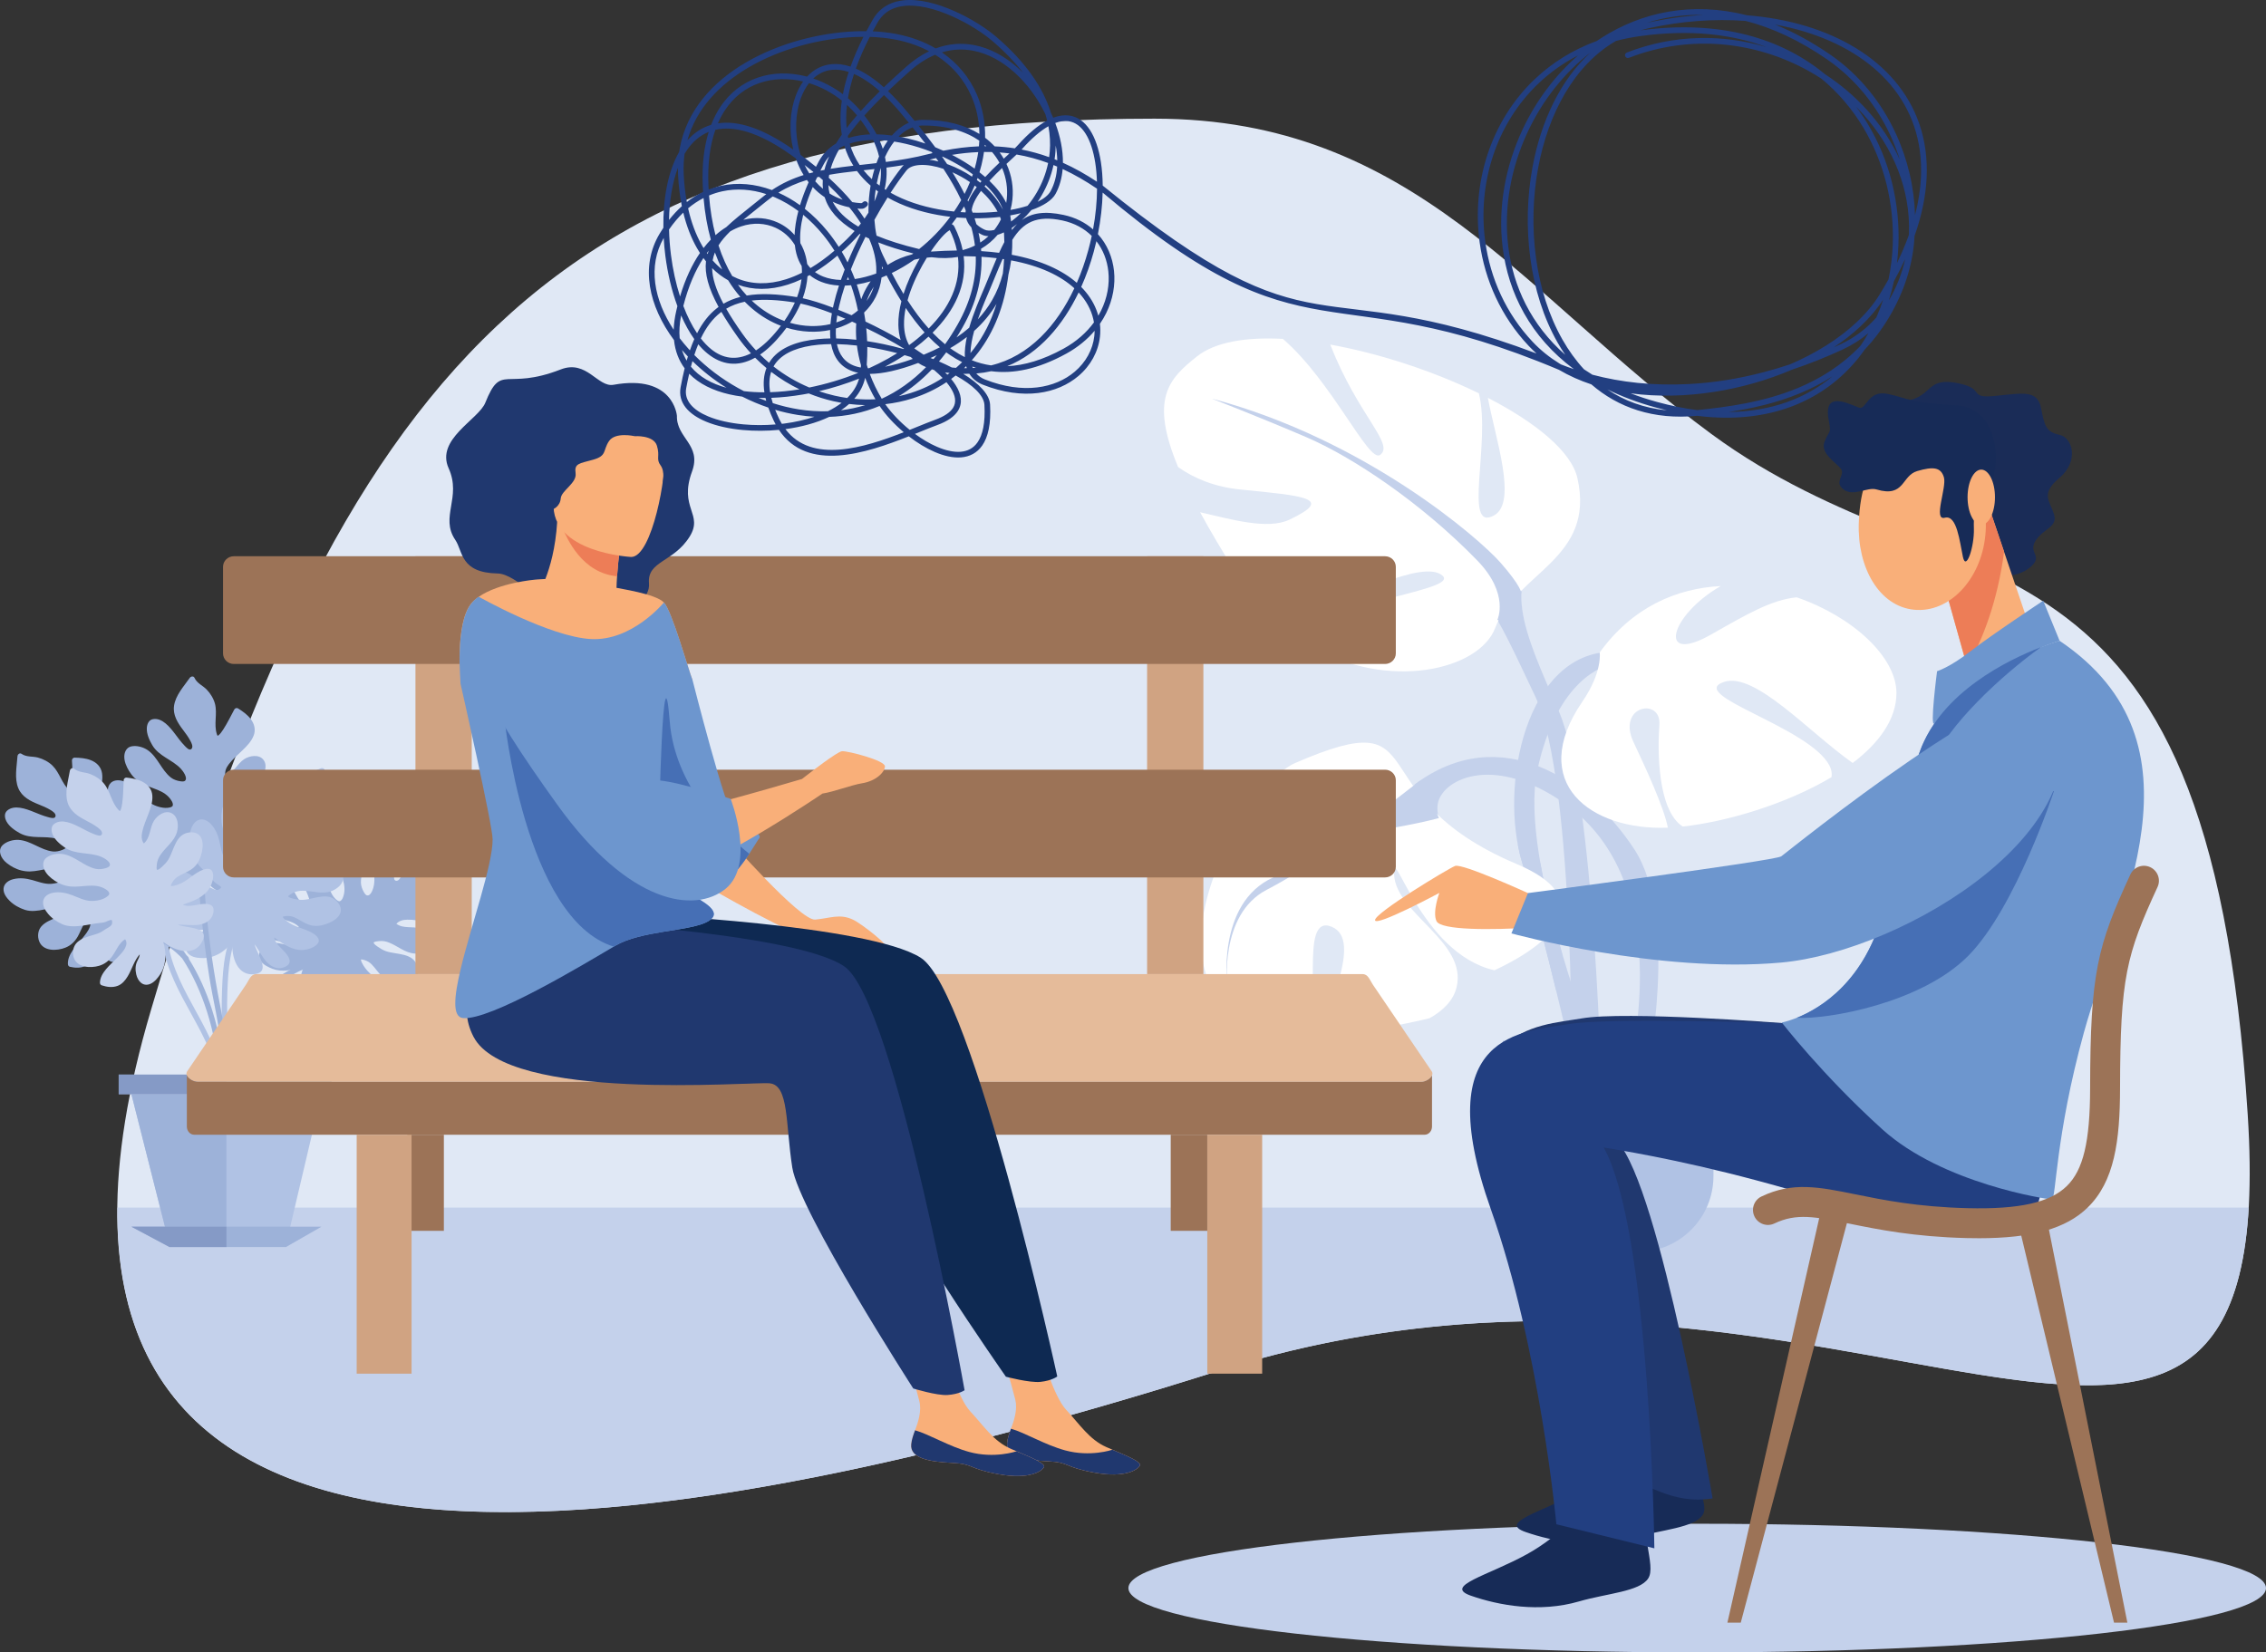 <?xml version="1.0" encoding="UTF-8"?><svg id="a" xmlns="http://www.w3.org/2000/svg" viewBox="0 0 1906.45 1390.52"><rect x="0" y="0" width="1906.45" height="1390.52" fill="#333333" stroke="none"/><path d="M971.39,99.86c218.6,0,310.7,149.32,468.51,265.39,208.87,153.62,417.73,53.62,451.17,572.68,29.77,461.98-341.65,50.02-865.33,215.5C502.05,1318.92-31.3,1385.56,126.97,850.13,285.23,314.71,463.47,99.86,971.39,99.86Z" style="fill:#e0e8f5; fill-rule:evenodd;"/><path d="M98.78,1016.23H1891.89c-19.25,333.27-375.99-17.69-866.15,137.21-461.46,145.83-930.33,214.81-926.96-137.21Z" style="fill:#c4d1eb; fill-rule:evenodd;"/><path d="M1304.27,451.77c-41.69,38.06-23.56,76.14,7.24,146.83,30.81,70.69,36.25,331.74,36.25,331.74l-25.37-3.62s3.64-268.29-30.8-340.81c-34.45-72.51-48.97-108.76-79.78-85.19-30.8,23.57,92.46-48.95,92.46-48.95Z" style="fill:#c4d1eb; fill-rule:evenodd;"/><path d="M1327.16,402.48c-5.04-22.56-35.12-46.96-75.34-67.68,6,33.28,25.12,87.69,5.32,98.85-26.77,15.04-2.6-60.92-12.92-102.67-37.77-18.44-83.22-33.51-125.03-41.01,.08,.16,.12,.31,.16,.47,23.56,59.82,54.37,83.39,41.69,92.44-9.52,6.82-40.61-62.27-81.7-97.7-30.8-1.64-56.89,2.52-72.29,14.75-23.85,18.87-39.85,35.61-15.88,93.09,13.68,9.79,31.44,16.8,52.05,18.87,54.37,5.44,79.78,7.25,41.69,25.38-18.65,8.88-49.85-.5-75.22-6.22,8.2,15.14,18.33,32.28,30.61,51.81,7.8,12.38,16.37,23.13,25.49,32.43,17.52,3.36,32.8,3.39,40.89-.07,25.37-10.87,90.62-45.32,106.94-30.81,15.96,14.19-120.86,23.18-111.38,59.25,66.33,38.21,142.23,20.03,155.63-15.05,18.04-47.11,84.54-58.21,69.29-126.12Z" style="fill:#fff; fill-rule:evenodd;"/><path d="M1190.05,660.24c72.54-54.39,146.83-3.64,184.92,54.38,38.05,58.01,10.88,188.52,10.88,188.52,0,0-14.52,0-14.52-5.42s39.88-154.09-54.37-221.17c-58.97-41.95-101.5-21.74-106.94-1.8-5.44,19.94,23.56,56.2,23.56,56.2l-43.53-70.7Z" style="fill:#c4d1eb; fill-rule:evenodd;"/><path d="M1356.84,548.45c-72.54,0-96.1,112.39-76.14,177.64,19.93,65.27,47.13,186.72,47.13,186.72l18.12-18.12s-68.89-170.4-52.57-246.53c16.32-76.14,56.17-88.83,63.45-88.83s0-10.87,0-10.87Z" style="fill:#c4d1eb; fill-rule:evenodd;"/><path d="M1296.03,726.61c-5.12-6.76-11.4-12.34-19.09-16.05,1,5.42,2.24,10.61,3.76,15.54,9.08,29.74,19.65,71.14,28.53,107.39,.76-4.64,2.04-11.79,3.92-22.83,.48-2.61,.8-5.44,1.08-8.44-7.12-24.15-13.84-50.47-18.2-75.61Z" style="fill:#c4d1eb; fill-rule:evenodd;"/><path d="M1276.18,727.16c-137.74-58.02-65.17-137.62-186.64-85.04-8.56,3.7-18.96,13.04-29.4,25.91,10.8,3.07,23.88,5.28,38.49,3.1,36.25-5.44,23.56,23.56-36.29,30.81-11.24,1.36-20.41,3.26-28.01,5.92-28.52,54.74-41.36,126.75,18.97,151.79,11.88,4.95,26.56,7.77,42.93,8.82,18.6-14.79-4.56-100.39,24.17-88.58,27.53,11.35-8.68,73.38-3.72,89.01,27.21-.49,57.33-4.93,86.06-12.06,11.4-6.38,20.12-14.94,22.76-26.18,9.08-38.08-50.73-61.64-52.57-94.28-1.64-29.99,21.97,66,84.42,80.13,56.53-26.4,83.26-62.23,18.84-89.34Z" style="fill:#fff; fill-rule:evenodd;"/><path d="M1374.36,624.6c-14.52-30.82,23.56-38.08,21.72-14.52-1.55,20.9-1.76,71.65,19.65,85.47,36.93-4.01,87.18-18.89,125.19-41.57,.48-3.06,0-6.22-1.6-9.45-16.32-32.63-121.46-59.82-88.82-70.69,25.97-8.67,71.53,42.46,108.22,68.21,22.04-16.73,36.81-36.66,36.81-58.9,0-30.13-36.6-64.21-83.94-80.51-21.28,2.16-41.09,13.79-71.98,31.31-45.65,25.87-35.08-15.97,8.08-40.78-37.29,1.92-74.41,17.85-101.82,55.88,0,0,2.6,16.26-14.6,41.41-46.93,68.59,7.24,108.64,71.98,106.04-3.68-18.08-18.88-50.62-28.89-71.91Z" style="fill:#fff; fill-rule:evenodd;"/><path d="M1194.41,657.17c-35.45,27.4-74.82,59.43-123.14,81.17-48.37,21.76-38.69,92.66-38.69,92.66,0,0-7.25-61.23,33.05-82.18,40.29-20.93,66.85-45.93,97.46-50.75,30.64-4.84,47.57-9.67,47.57-9.67,0,0-9.68-19.34-4.04-26.59,5.64-7.25-12.2-4.64-12.2-4.64Z" style="fill:#c4d1eb; fill-rule:evenodd;"/><path d="M1019.69,335.49c129.71,34.64,224.77,117.63,242.54,137.78,17.72,20.13,17.72,25.78,17.72,25.78l-13.72,25.78-6.44-3.23s10.48-21.74-16.92-49.94c-47.25-48.64-104.75-87.03-144.23-103.94-39.49-16.92-78.94-32.22-78.94-32.22Z" style="fill:#c4d1eb; fill-rule:evenodd;"/><path d="M1377.77,1053.52h-49.57c-35.25,0-63.82-28.57-63.82-63.82v-113.86h177.2v113.86c0,35.25-28.56,63.82-63.81,63.82Z" style="fill:#b0c2e4; fill-rule:evenodd;"/><rect x="1264.39" y="896.19" width="177.19" height="12.47" style="fill:#fff;"/><rect x="1264.39" y="918.93" width="177.19" height="7.34" style="fill:#fff;"/><path d="M328.22,890.12c.06,3.85,.28,7.09,.58,9.32-.29-2.23-.51-5.47-.58-9.32Z" style="fill:#ecebe8; fill-rule:evenodd;"/><path d="M210.86,604.97c-2.83-3.66-6.71-6.41-10.6-8.84-1.03-.64-2.53-.21-3.1,.86-3.01,5.61-5.8,11.36-9.24,16.72-1.13,1.77-2.75,4.11-4.2,5.15-.09,.07-.45,.24-.62,.34-.02-.03-.04-.06-.07-.1-.28-.42-.44-.87-.6-1.35-2.69-8.25,.57-17.08-1.54-25.38-1.12-4.4-3.91-8.98-7.08-12.18-3.44-3.49-8.05-5.11-10.19-9.8-.33-.71-.9-1.05-1.54-1.11h-.43c-.77,.07-1.54,.5-1.98,1.13-4.96,7.13-11.9,14.51-13.23,23.43-1.18,7.92,3.11,14.53,7.67,20.54,2.21,2.91,4.39,5.87,6.1,9.1,.94,1.78,2.58,5,.86,6.75-1.8,1.83-4.53-1.43-5.95-2.9-2.91-3.01-5.38-6.44-7.9-9.77-4.18-5.51-10.79-13.88-18.65-12.36-3.46,.67-4.87,4.25-5.05,7.37-.29,4.96,2.14,10.29,4.58,14.45,5.53,9.43,16.75,12.17,23.96,19.79,1.66,1.75,6.2,7.75,3.6,10.21-.91,.86-3.03,.57-4.1,.4-2.65-.4-5.55-1.38-7.68-3.02-8.11-6.27-11.07-17.18-19.59-23.13-3.74-2.6-9.5-4.2-13.99-3.13-3.81,.9-5.56,4.49-5.73,8.1-.2,4.38,1.79,8.9,4,12.55,2.55,4.23,6.05,7.77,10.35,10.21,8.59,4.89,19.47,5.5,25.18,14.5,.78,1.23,1.63,2.84,1.25,4.33-.29,1.16-1.94,1.53-2.92,1.75-4.41,.97-10.19-.66-14.06-2.72-4.67-2.49-8.08-7-11.67-10.76-3.79-3.98-8.01-7.22-13.32-8.84-3.86-1.17-8.6-.98-11.09,2.62-2.28,3.31-1.82,7.76-.89,11.44,1.23,4.87,3.88,9.37,7.14,13.15,3.52,4.08,9.07,6.39,14.04,8.06,5.17,1.73,10.55,2.79,15.66,4.72,1.35,.51,2.4,.87,3.88,.98,1.58,.11,3.17,.03,4.72,.44,1.3,.33,.44,1.71,0,2.66-1.06,2.28-4.45,2.18-6.59,2.35-2.03,.16-4.02,.67-6.05,.69-2.33,.01-4.65-.42-6.95-.78-4.55-.69-9.35-1.49-13.85-.12-4.35,1.32-7.41,5.41-8.2,9.81-1.64,9.22,8.67,14.85,16.32,16.02,4.9,.75,9.35-.32,13.66-2.76,5.31-2.99,9.49-7.33,15.62-8.08,.4,2.46-.48,4.42-2.66,6.26-3,2.53-7.15,3.9-10.77,5.24-7.13,2.65-17.57,5-21.39,12.39-.47,.9-.37,2.01,.38,2.74,3.38,3.22,7.28,5.75,12.03,6.14,3.94,.31,7.79-1.52,10.99-3.64,5.71-3.79,10.64-9.68,17.06-12.35-.89,1.63-2.37,2.73-4.17,4.13-3.21,2.48-4.85,5.94-5.74,9.84-1.35,5.9,.7,12.27,7.62,12.31,3.78,.02,7.57-1.88,10.72-3.78,3.61-2.17,6.49-5.31,8.73-8.84,2.78-4.37,4.32-9.41,5.18-14.57,5.79,11.28,18.36,23.06,30.22,13.31,10.13-8.33-6.56-14.72-13.15-21.27,1.3,.53,2.56,1.2,3.76,1.81,3.43,1.76,6.78,3.71,10.36,5.17,6.69,2.73,14.21,2.47,18.21-4.42,3.46-5.94-3.7-8.7-8.11-10.02-3.59-1.09-10.3-2.25-12.9-5.85,8.85,.96,18.69,2.06,26.32-3.04,3.46-2.32,7.61-6.79,8.03-11.14,.34-3.56-3.51-4.82-6.28-5.09-7.55-.74-14.89,2.58-22.46,2.35-1.82-.06-3.62-.26-5.4-.65-.67-.15-1.35-.33-1.97-.62-.24-.1-.48-.31-.64-.43,.04-.11,.1-.23,.21-.36,.67-.79,1.55-1.37,2.4-1.93,1.94-1.27,3.97-2.02,6.28-2.25,4.4-.47,8.79,.08,13.17-.68,4.93-.85,8.93-3.71,12.19-7.39,2.89-3.26,5.68-7.4,6.14-11.85,.48-4.6-2.31-7.71-6.42-9.28-11.48-4.39-18.2,7.47-26.39,12.85-2.17,1.43-4.75,2.37-7.22,3.12-1.01,.31-3.97,1.33-4.95,.54-.58-.47,1.36-3.59,1.73-4.19,1.65-2.67,3.75-4.53,6.46-6.09,6.85-3.92,15.21-5.13,20.6-11.33,3.54-4.07,6.33-10.95,2.87-15.91-3.68-5.25-11.87-3.83-16.5-.77-5.82,3.85-8.75,11.64-15.75,13.5-.61-3.32,.69-6.37,2.92-9.32,3.27-4.31,7.48-7.86,11.36-11.6,3.72-3.58,7.53-7.48,9.47-12.35,1.98-4.99,.71-10.03-2.5-14.17Z" style="fill:#9db2d9; fill-rule:evenodd;"/><path d="M383.88,764.67c1.12-4.49,.89-9.24,.39-13.8-.13-1.21-1.41-2.11-2.59-1.91-6.27,1.11-12.51,2.48-18.85,3.08-2.09,.2-4.93,.39-6.64-.1-.11-.03-.47-.22-.65-.28,.01-.03,.02-.07,.03-.12,.16-.48,.41-.88,.69-1.3,4.82-7.22,13.77-10.11,18.99-16.93,2.76-3.6,4.63-8.62,5.19-13.09,.61-4.86-.98-9.48,1.39-14.08,.86-1.68-.92-3.17-2.45-3.08-8.68,.52-18.77-.38-26.59,4.11-6.94,3.99-9.49,11.43-11.39,18.74-.92,3.54-1.89,7.08-3.37,10.44-.81,1.84-2.33,5.11-4.76,4.84-2.55-.28-1.68-4.44-1.41-6.47,.56-4.15,1.73-8.21,2.79-12.26,1.74-6.69,4.23-17.06-1.83-22.3-2.67-2.3-6.35-1.19-8.92,.6-4.07,2.84-6.76,8.04-8.52,12.53-3.99,10.19,.81,20.69-.71,31.07-.35,2.39-2.25,9.68-5.8,9.14-1.24-.18-2.32-2.02-2.86-2.97-1.32-2.34-2.35-5.22-2.37-7.9-.1-10.26,6.64-19.33,6.04-29.7-.27-4.55-2.58-10.06-6.2-12.92-3.07-2.43-6.97-1.59-9.92,.51-3.56,2.55-5.88,6.91-7.39,10.91-1.75,4.62-2.35,9.56-1.62,14.45,1.47,9.77,7.72,18.7,4.19,28.75-.48,1.37-1.22,3.03-2.63,3.66-1.09,.49-2.4-.58-3.18-1.22-3.49-2.85-5.79-8.4-6.57-12.71-.94-5.21,.5-10.67,1.24-15.82,.78-5.44,.71-10.76-1.3-15.93-1.47-3.75-4.55-7.36-8.92-7.09-4,.25-7.22,3.37-9.53,6.38-3.06,3.98-4.96,8.85-5.91,13.74-1.03,5.29,.59,11.08,2.36,16.02,1.84,5.14,4.34,10.01,5.98,15.22,.44,1.37,.8,2.42,1.64,3.65,.89,1.31,1.93,2.52,2.58,3.98,.54,1.23-1.07,1.4-2.09,1.64-2.44,.58-4.47-2.14-5.92-3.72-1.38-1.49-3.02-2.75-4.29-4.33-1.45-1.83-2.55-3.92-3.7-5.94-2.27-4-4.61-8.28-8.47-10.96-3.73-2.6-8.84-2.47-12.77-.36-8.26,4.42-6.3,15.99-2.48,22.73,2.44,4.31,6.03,7.14,10.61,9.02,5.64,2.31,11.64,2.91,16.02,7.27-1.68,1.83-3.77,2.35-6.56,1.78-3.85-.78-7.49-3.21-10.78-5.21-6.49-3.97-14.8-10.7-22.96-9.14-.99,.19-1.82,.96-1.92,2.01-.44,4.65-.03,9.27,2.62,13.24,2.2,3.3,6.01,5.19,9.66,6.38,6.51,2.14,14.19,2.37,20.26,5.76-1.83,.31-3.61-.17-5.82-.71-3.94-.99-7.68-.14-11.28,1.58-5.47,2.59-9.21,8.14-4.95,13.61,2.32,2.98,6.16,4.78,9.6,6.09,3.93,1.5,8.19,1.81,12.35,1.39,5.15-.52,10.07-2.44,14.65-4.94-5.27,11.52-6.75,28.68,8.25,31.96,12.81,2.8,7.5-14.25,8.57-23.49,.39,1.35,.65,2.75,.91,4.08,.74,3.8,1.28,7.62,2.35,11.35,2,6.94,6.85,12.68,14.74,11.56,6.8-.96,4.54-8.29,2.85-12.57-1.37-3.49-4.61-9.48-3.4-13.76,4.72,7.55,9.95,15.96,18.68,18.8,3.96,1.28,10.03,1.78,13.71-.59,3-1.93,1.62-5.74,.11-8.08-4.09-6.39-11.24-10.1-15.74-16.2-1.08-1.46-2.05-2.99-2.83-4.64-.29-.61-.57-1.26-.74-1.93-.06-.24-.05-.57-.06-.77,.11-.03,.24-.06,.41-.05,1.03,.03,2.03,.37,3,.69,2.21,.74,4.04,1.87,5.67,3.54,3.08,3.16,5.37,6.95,8.68,9.93,3.72,3.33,8.44,4.72,13.34,5,4.35,.25,9.33-.12,13.11-2.52,3.91-2.47,4.63-6.59,3.32-10.78-3.66-11.73-17.13-9.67-26.43-12.78-2.46-.83-4.8-2.27-6.92-3.73-.87-.6-3.5-2.3-3.49-3.56,0-.75,3.66-1.15,4.36-1.22,3.12-.36,5.88,.14,8.78,1.32,7.32,2.95,13.44,8.76,21.65,9.16,5.39,.27,12.53-1.8,14.28-7.6,1.85-6.13-4.33-11.69-9.6-13.43-6.62-2.19-14.55,.33-20.35-4.01,2.23-2.53,5.42-3.41,9.13-3.47,5.41-.11,10.8,1.01,16.13,1.74,5.11,.7,10.54,1.29,15.56-.2,5.15-1.54,8.32-5.65,9.59-10.74Z" style="fill:#9db2d9; fill-rule:evenodd;"/><path d="M76.38,639.69c-4.31-1.67-9.05-2.04-13.63-2.12-1.21-.02-2.27,1.12-2.22,2.33,.31,6.36,.87,12.72,.68,19.09-.07,2.09-.25,4.94-.95,6.57-.05,.1-.27,.44-.36,.6-.03-.01-.07-.02-.11-.04-.46-.22-.83-.52-1.21-.86-6.55-5.69-8.3-14.94-14.39-20.97-3.23-3.19-7.97-5.68-12.33-6.8-4.74-1.22-9.53-.23-13.78-3.15-1.55-1.07-3.27,.51-3.37,2.04-.58,8.67-2.74,18.56,.71,26.9,3.07,7.4,10.14,10.86,17.15,13.66,3.39,1.36,6.78,2.78,9.92,4.67,1.73,1.04,4.78,2.96,4.21,5.35-.6,2.49-4.63,1.1-6.6,.57-4.04-1.08-7.92-2.76-11.8-4.31-6.41-2.56-16.39-6.35-22.35-1-2.62,2.36-1.99,6.15-.54,8.93,2.3,4.4,7.13,7.72,11.36,10.03,9.6,5.24,20.63,1.82,30.73,4.63,2.32,.65,9.31,3.45,8.34,6.91-.34,1.2-2.3,2.04-3.31,2.46-2.48,1.01-5.47,1.67-8.14,1.35-10.18-1.2-18.33-9.03-28.69-9.75-4.55-.31-10.31,1.29-13.61,4.52-2.8,2.73-2.46,6.71-.74,9.9,2.07,3.86,6.11,6.71,9.88,8.71,4.36,2.31,9.19,3.55,14.12,3.43,9.89-.23,19.53-5.3,29.06-.52,1.3,.65,2.85,1.59,3.3,3.07,.34,1.15-.88,2.31-1.61,2.99-3.28,3.11-9.08,4.68-13.45,4.91-5.29,.27-10.52-1.84-15.54-3.22-5.3-1.46-10.58-2.07-15.97-.73-3.91,.97-7.87,3.59-8.16,7.95-.26,4.01,2.43,7.59,5.12,10.27,3.56,3.54,8.15,6.04,12.88,7.6,5.12,1.68,11.06,.82,16.19-.31,5.33-1.17,10.48-3.05,15.85-4.01,1.42-.26,2.51-.49,3.83-1.16,1.41-.73,2.74-1.61,4.27-2.06,1.29-.38,1.26,1.24,1.37,2.28,.26,2.5-2.7,4.16-4.44,5.4-1.66,1.18-3.11,2.64-4.84,3.7-1.99,1.22-4.21,2.05-6.35,2.92-4.26,1.74-8.79,3.53-11.95,7.02-3.05,3.37-3.57,8.46-1.98,12.62,3.34,8.75,15.07,8.26,22.24,5.34,4.59-1.88,7.85-5.08,10.29-9.38,3.01-5.31,4.36-11.17,9.24-14.97,1.6,1.89,1.86,4.03,.94,6.73-1.27,3.71-4.12,7.02-6.54,10.03-4.75,5.94-12.49,13.33-11.97,21.63,.06,1.01,.72,1.92,1.74,2.15,4.56,1.03,9.21,1.2,13.47-.92,3.54-1.76,5.9-5.31,7.55-8.78,2.95-6.19,4.14-13.78,8.28-19.36,.07,1.85-.62,3.56-1.45,5.68-1.47,3.79-1.1,7.6,.14,11.39,1.88,5.75,6.92,10.17,12.87,6.63,3.25-1.93,5.52-5.51,7.25-8.75,1.98-3.71,2.83-7.9,2.95-12.07,.13-5.17-1.14-10.29-3.05-15.15,10.76,6.68,27.6,10.32,32.75-4.14,4.4-12.36-13.19-9.25-22.22-11.49,1.39-.21,2.81-.28,4.16-.37,3.86-.26,7.73-.31,11.55-.9,7.14-1.11,13.45-5.2,13.34-13.16-.1-6.87-7.66-5.55-12.11-4.42-3.63,.92-9.99,3.37-14.07,1.62,8.08-3.72,17.09-7.85,21-16.15,1.78-3.77,3.04-9.73,1.16-13.69-1.54-3.21-5.49-2.31-8.01-1.13-6.85,3.25-11.44,9.88-18.05,13.58-1.59,.88-3.24,1.64-4.96,2.22-.65,.21-1.33,.41-2.01,.49-.26,.03-.57-.02-.78-.04-.02-.11-.03-.25,0-.42,.17-1.02,.62-1.96,1.07-2.89,1-2.1,2.36-3.77,4.22-5.17,3.53-2.65,7.58-4.44,10.95-7.36,3.79-3.27,5.75-7.78,6.65-12.6,.8-4.29,1.06-9.27-.83-13.32-1.96-4.19-5.95-5.42-10.28-4.66-12.1,2.15-11.76,15.77-16.02,24.61-1.13,2.33-2.86,4.48-4.58,6.39-.7,.78-2.72,3.18-3.97,3.02-.74-.11-.68-3.79-.67-4.49,.04-3.14,.88-5.82,2.41-8.54,3.86-6.88,10.4-12.23,11.84-20.31,.95-5.32-.21-12.66-5.73-15.13-5.86-2.61-12.15,2.82-14.55,7.83-3.01,6.29-1.51,14.48-6.56,19.67-2.23-2.53-2.69-5.81-2.29-9.5,.58-5.38,2.37-10.59,3.78-15.78,1.34-4.99,2.61-10.29,1.76-15.47-.87-5.3-4.55-8.97-9.44-10.87Z" style="fill:#9db2d9; fill-rule:evenodd;"/><path d="M296.68,702.19c-.62-4.58-2.58-8.91-4.73-12.96-.57-1.08-2.09-1.44-3.11-.82-5.42,3.35-10.71,6.92-16.38,9.83-1.86,.95-4.44,2.17-6.21,2.34-.11,.01-.52-.01-.7-.02,0-.03-.01-.07-.01-.12-.03-.5,.05-.98,.16-1.47,1.81-8.48,9.06-14.48,11.4-22.74,1.24-4.36,1.12-9.72-.01-14.08-1.23-4.74-4.41-8.45-3.9-13.59,.18-1.88-2.02-2.61-3.42-1.96-7.87,3.68-17.58,6.58-23.2,13.63-4.99,6.26-4.6,14.13-3.66,21.62,.45,3.62,.85,7.28,.71,10.93-.08,2.02-.28,5.62-2.64,6.27-2.47,.68-3.21-3.51-3.7-5.5-1.01-4.06-1.42-8.27-1.93-12.42-.85-6.86-2.36-17.42-9.93-20.05-3.33-1.15-6.35,1.23-8.07,3.84-2.74,4.14-3.32,9.97-3.29,14.79,.05,10.94,8.38,18.93,10.81,29.14,.56,2.35,1.48,9.81-2.01,10.63-1.22,.28-2.91-1.03-3.76-1.71-2.09-1.69-4.11-3.97-5.12-6.47-3.87-9.49-.96-20.41-5.35-29.82-1.92-4.13-6.11-8.4-10.53-9.73-3.75-1.12-7.06,1.1-9.02,4.14-2.38,3.68-2.92,8.59-2.85,12.86,.08,4.94,1.34,9.76,3.83,14.03,4.98,8.54,14.08,14.52,14.51,25.17,.06,1.46-.02,3.26-1.1,4.38-.84,.86-2.45,.35-3.4,.04-4.3-1.37-8.49-5.67-10.8-9.4-2.79-4.49-3.48-10.09-4.69-15.16-1.28-5.34-3.31-10.26-7.09-14.32-2.75-2.95-6.94-5.16-10.91-3.29-3.63,1.71-5.46,5.8-6.5,9.45-1.38,4.83-1.34,10.06-.42,14.95,1,5.29,4.64,10.08,8.1,14.02,3.61,4.1,7.73,7.7,11.18,11.94,.91,1.13,1.64,1.96,2.87,2.79,1.31,.89,2.73,1.62,3.87,2.74,.96,.95-.48,1.7-1.34,2.3-2.06,1.45-4.94-.35-6.88-1.28-1.84-.87-3.82-1.43-5.58-2.44-2.02-1.15-3.82-2.69-5.63-4.15-3.58-2.88-7.34-5.99-11.92-7.06-4.42-1.04-9.13,.96-12.01,4.37-6.04,7.15,.05,17.19,6.08,22.04,3.86,3.12,8.24,4.42,13.19,4.47,6.11,.07,11.89-1.59,17.57,.84-.88,2.31-2.63,3.58-5.44,4.08-3.87,.68-8.14-.22-11.95-.87-7.49-1.29-17.7-4.49-24.72-.02-.85,.55-1.33,1.56-1.04,2.57,1.31,4.49,3.4,8.64,7.33,11.35,3.25,2.26,7.5,2.6,11.33,2.36,6.85-.41,14.06-3.05,20.96-2.13-1.58,.96-3.42,1.18-5.67,1.49-4.03,.54-7.19,2.71-9.9,5.62-4.13,4.43-5.56,10.98,.41,14.48,3.26,1.92,7.49,2.17,11.17,2.12,4.21-.07,8.28-1.35,11.99-3.27,4.6-2.39,8.46-5.97,11.79-9.99-.65,12.65,4.31,29.15,19.46,26.67,12.94-2.12,1.71-16.02-.71-25,.86,1.11,1.62,2.32,2.35,3.46,2.09,3.25,4.01,6.61,6.37,9.67,4.42,5.73,11.05,9.26,17.97,5.31,5.97-3.41,1.16-9.38-1.99-12.74-2.56-2.73-7.78-7.11-8.23-11.52,7.17,5.27,15.14,11.16,24.3,10.57,4.16-.27,9.99-2.04,12.53-5.61,2.07-2.91-.62-5.92-2.89-7.55-6.16-4.43-14.18-5.24-20.61-9.25-1.54-.96-3-2.04-4.34-3.27-.5-.46-1-.96-1.39-1.51-.15-.21-.26-.52-.34-.71,.08-.06,.2-.14,.36-.19,.98-.35,2.03-.41,3.05-.47,2.32-.13,4.44,.24,6.56,1.2,4.04,1.8,7.56,4.48,11.73,6.02,4.69,1.73,9.59,1.27,14.25-.28,4.14-1.37,8.63-3.55,11.26-7.16,2.72-3.74,1.86-7.83-.9-11.25-7.73-9.56-19.49-2.66-29.28-2.12-2.59,.15-5.3-.33-7.81-.91-1.03-.24-4.1-.85-4.55-2.01-.27-.7,2.98-2.43,3.6-2.76,2.77-1.48,5.52-2.04,8.64-2.01,7.89,.04,15.73,3.17,23.5,.53,5.11-1.74,10.98-6.3,10.46-12.33-.55-6.39-8.34-9.27-13.88-8.95-6.96,.41-13.41,5.68-20.39,3.77,1.14-3.17,3.78-5.16,7.2-6.59,4.99-2.09,10.41-3.04,15.64-4.33,5.01-1.24,10.27-2.7,14.39-5.93,4.22-3.33,5.65-8.33,4.95-13.52Z" style="fill:#b0c2e4; fill-rule:evenodd;"/><path d="M263.16,658.29c-2.62,11.41-4.91,22.91-8.19,34.17-3.37,11.56-8.16,22.24-14.76,32.31-13.62,20.79-30.97,38.81-45,59.31-.58,.85-.47,1.68-.02,2.3-2.7,5.11-4.28,10.92-5.4,16.47-1.96,9.67-2.56,19.6-2.95,29.45-.48,12.03-.38,24,.18,36.04,.66,14.14,1.59,28.29,.99,42.45-.03,.82-.08,1.64-.12,2.46-.16,2.93,4.38,2.91,4.54,0,.78-13.82-.03-27.66-.7-41.47-.61-12.31-.88-24.56-.44-36.88,.34-9.52,.81-19.07,2.44-28.48,1.48-8.55,3.85-18.23,10.3-24.48,.92-.9,.82-2.01,.25-2.81,13.11-17.82,28.15-34.21,40.3-52.75,6.5-9.93,11.14-20.64,14.55-31.99,3.45-11.46,5.72-23.24,8.4-34.9,.66-2.85-3.72-4.06-4.38-1.2Z" style="fill:#b0c2e4; fill-rule:evenodd;"/><path d="M189.02,913.94c-2.46-22.08-12.63-41.86-23.16-61.07-10.44-19.05-21.44-38.37-24.64-60.18-.43-2.89-4.8-1.66-4.38,1.21,6.39,43.53,42.73,76.09,47.64,120.05,.32,2.88,4.87,2.91,4.54,0Z" style="fill:#b0c2e4; fill-rule:evenodd;"/><path d="M255.82,810.41c-19.44,8.49-38.49,21.47-51.54,38.38-7.12,9.23-11.31,19.72-13.94,30.72-.99-11.47-3.1-22.82-5.29-34.11-5.12-26.34-9.06-52.81-11.54-79.54-.98-10.61-1.71-21.24-2.21-31.88-.14-2.91-4.68-2.93-4.55,0,1.36,29.53,4.76,58.92,9.34,88.12,3.1,19.75,8.34,39.26,9.85,59.23-1.71-10.79-4.29-21.44-7.6-31.82-4.74-14.85-11.11-29.27-19.4-42.5,.05-.56-.11-1.16-.59-1.7-.56-.63-1.13-1.25-1.71-1.86-2.05-3.1-4.2-6.11-6.47-9.05-1.01-1.31-2.47-.84-3.23,.22-3.48-2.66-7.19-5.04-11.19-7.11-9.34-4.83-20.96-7.97-25.44-18.55-1.14-2.69-5.05-.37-3.92,2.3,4.44,10.52,15.31,14.43,24.79,19.04,8.51,4.14,15.71,9.46,22.14,16.25,9.08,13.81,15.85,29.17,20.87,44.87,6.08,19.06,9.56,39.09,9.6,59.12,0,.11,.01,.22,.02,.31-.31,1.48,.87,2.46,2.1,2.56,.61,2.06,4.26,1.77,4.47-.83,1.66-21.49,4.11-44.05,17.88-61.57,12.71-16.17,31.13-28.5,49.84-36.67,2.68-1.17,.37-5.09-2.29-3.93Z" style="fill:#9db2d9; fill-rule:evenodd;"/><path d="M119.85,657.8c-4.13-2.09-8.81-2.91-13.36-3.44-1.21-.14-2.37,.91-2.43,2.1-.31,6.36-.36,12.75-1.17,19.07-.27,2.08-.72,4.89-1.58,6.44-.06,.1-.31,.42-.42,.57-.03-.02-.06-.03-.11-.06-.43-.26-.78-.6-1.12-.96-5.97-6.3-6.81-15.67-12.29-22.26-2.9-3.49-7.38-6.42-11.62-7.96-4.6-1.67-9.46-1.15-13.41-4.47-1.44-1.22-3.3,.19-3.55,1.71-1.42,8.57-4.52,18.21-1.89,26.84,2.34,7.66,9.05,11.79,15.75,15.25,3.25,1.68,6.48,3.42,9.42,5.61,1.62,1.2,4.47,3.41,3.67,5.72-.84,2.43-4.71,.66-6.63-.06-3.92-1.47-7.62-3.51-11.33-5.43-6.13-3.18-15.7-7.91-22.15-3.16-2.84,2.09-2.57,5.93-1.4,8.83,1.87,4.61,6.35,8.38,10.33,11.09,9.05,6.14,20.35,3.8,30.14,7.57,2.25,.87,8.93,4.33,7.63,7.67-.45,1.17-2.49,1.83-3.54,2.13-2.57,.77-5.6,1.13-8.23,.56-10.02-2.18-17.37-10.75-27.62-12.46-4.5-.75-10.38,.28-13.98,3.17-3.05,2.45-3.1,6.45-1.7,9.78,1.69,4.04,5.43,7.27,9,9.62,4.12,2.73,8.8,4.42,13.73,4.78,9.86,.73,19.95-3.38,28.97,2.29,1.24,.77,2.69,1.86,2.99,3.38,.23,1.17-1.1,2.21-1.89,2.82-3.56,2.78-9.48,3.8-13.85,3.59-5.29-.24-10.3-2.84-15.16-4.71-5.13-1.96-10.33-3.08-15.82-2.26-3.99,.59-8.19,2.8-8.89,7.12-.65,3.97,1.68,7.79,4.1,10.71,3.2,3.87,7.53,6.8,12.09,8.81,4.93,2.17,10.93,1.88,16.14,1.25,5.41-.65,10.72-2.01,16.17-2.46,1.43-.11,2.54-.24,3.92-.78,1.48-.58,2.89-1.33,4.45-1.63,1.32-.25,1.13,1.36,1.14,2.4,.02,2.51-3.08,3.88-4.94,4.96-1.76,1.01-3.35,2.33-5.18,3.21-2.1,1.01-4.38,1.63-6.6,2.29-4.4,1.32-9.09,2.67-12.57,5.83-3.36,3.07-4.37,8.08-3.19,12.38,2.48,9.04,14.2,9.69,21.61,7.46,4.75-1.43,8.31-4.3,11.15-8.34,3.51-4.99,5.42-10.7,10.64-14.01,1.41,2.05,1.47,4.19,.29,6.79-1.62,3.58-4.78,6.59-7.47,9.35-5.3,5.45-13.72,12.07-14,20.37-.03,1.01,.53,1.99,1.52,2.31,4.44,1.46,9.05,2.09,13.5,.39,3.7-1.41,6.39-4.72,8.36-8,3.54-5.87,5.45-13.31,10.11-18.48-.1,1.85-.96,3.49-1.99,5.52-1.83,3.63-1.83,7.45-.96,11.35,1.32,5.91,5.9,10.79,12.17,7.85,3.42-1.6,6.03-4.94,8.06-8,2.33-3.5,3.58-7.58,4.1-11.73,.63-5.14-.14-10.36-1.57-15.37,10.06,7.69,26.47,12.94,33-.96,5.58-11.88-12.24-10.47-21.01-13.57,1.41-.07,2.83-.02,4.17,.02,3.87,.12,7.72,.45,11.58,.23,7.22-.41,13.89-3.87,14.55-11.81,.57-6.85-7.08-6.27-11.63-5.57-3.7,.57-10.26,2.4-14.16,.26,8.41-2.92,17.77-6.17,22.47-14.05,2.13-3.58,3.97-9.39,2.47-13.51-1.22-3.35-5.24-2.84-7.86-1.89-7.14,2.57-12.35,8.73-19.28,11.76-1.67,.73-3.38,1.32-5.16,1.73-.66,.15-1.36,.28-2.04,.29-.26,0-.57-.08-.77-.12,0-.1,0-.24,.04-.41,.27-1,.81-1.9,1.34-2.78,1.2-1.98,2.71-3.53,4.7-4.73,3.77-2.31,7.97-3.7,11.6-6.27,4.09-2.89,6.47-7.19,7.84-11.9,1.21-4.2,1.96-9.12,.46-13.33-1.55-4.37-5.4-5.98-9.78-5.63-12.25,.96-13.23,14.56-18.32,22.94-1.35,2.22-3.28,4.18-5.18,5.93-.78,.71-3.02,2.9-4.24,2.61-.73-.18-.31-3.83-.23-4.53,.35-3.12,1.44-5.7,3.23-8.27,4.5-6.48,11.52-11.17,13.74-19.07,1.45-5.2,1.02-12.62-4.24-15.61-5.58-3.17-12.37,1.63-15.23,6.39-3.6,5.97-2.91,14.27-8.43,18.95-1.98-2.73-2.12-6.04-1.36-9.67,1.1-5.3,3.38-10.31,5.28-15.35,1.82-4.83,3.59-9.99,3.25-15.22-.35-5.36-3.66-9.36-8.35-11.73Z" style="fill:#c4d1eb; fill-rule:evenodd;"/><polygon points="240.61 1047.48 142.62 1047.48 110.55 920.77 270.45 920.77 240.61 1047.48" style="fill:#b0c2e4; fill-rule:evenodd;"/><rect x="99.86" y="904.3" width="179.06" height="16.47" style="fill:#9db2d9;"/><polygon points="190.5 920.77 110.55 920.77 142.62 1047.48 190.5 1047.48 190.5 920.77" style="fill:#9db2d9; fill-rule:evenodd;"/><rect x="99.86" y="904.3" width="90.65" height="16.47" style="fill:#859ac6;"/><polygon points="240.61 1049.39 142.62 1049.39 110.55 1032.28 270.45 1032.28 240.61 1049.39" style="fill:#9db2d9; fill-rule:evenodd;"/><polygon points="190.5 1032.28 110.55 1032.28 142.62 1049.39 190.5 1049.39 190.5 1032.28" style="fill:#859ac6; fill-rule:evenodd;"/><path d="M1427.9,1282.25c264.3,0,478.55,24.23,478.55,54.14s-214.25,54.14-478.55,54.14-478.55-24.24-478.55-54.14,214.25-54.14,478.55-54.14Z" style="fill:#c4d1eb; fill-rule:evenodd;"/><path d="M1370.42,48.67c-1.23,.48-2.62-.14-3.1-1.37-.48-1.23,.13-2.62,1.36-3.09,39.93-15.5,81.01-15.5,117.74-4.51-29.3-11-64.75-15.12-106.45-9.32-7.09,.99-13.89,2.35-20.41,4.07-34.94,20.1-56.99,61.04-65.47,106.82-4.57,24.65-5.21,50.69-1.82,75.63,3.38,24.9,10.79,48.71,22.3,68.94,5.19,9.12,11.22,17.51,18.1,24.95,2.29,1.55,4.64,3.07,7.06,4.54,23.96,6.33,50.63,9.39,80.88,7.86,21.37-1.08,42.44-4.56,62.99-9.93,7.52-1.97,14.98-4.19,22.35-6.63,21.75-9.35,41.17-21.42,56.18-35.58,7.72-7.28,14.27-15.1,19.35-23.37,2.63-4.27,5.1-8.49,7.4-12.66,1.96-9.37,3.14-18.99,3.53-28.71,1.38-34.03-6.88-69.22-24.96-99.28-9.16-15.22-20.84-29.11-35.08-40.87-3.56-2.31-7.21-4.5-10.94-6.57-43.5-24.09-98.29-31.38-151.01-10.92h0Zm164.97,13.75c-35.86-29.64-87.42-46.07-155.02-36.91,2.21-.65,4.46-1.24,6.75-1.75,27.73-6.13,55.45-8.1,81.54-6.15,22.12,5.65,45.25,16.22,68.97,32.68,23.71,16.45,41.42,39.02,52.92,63.9,3.07,6.64,5.7,13.46,7.89,20.36-6.86-15.27-16.31-29.48-27.81-42.16-10.25-11.31-22.14-21.42-35.25-29.97h0Zm31.72,33.19c12.85,14.18,23.08,30.32,29.83,47.73,6.48,16.69,9.77,34.56,9.12,53l-.11,1.5c-2.74,7.63-6.05,15.48-9.97,23.55,.61-4.93,1.01-9.89,1.21-14.89,1.42-34.94-7.06-71.07-25.63-101.93-3.06-5.09-6.4-10.04-10.02-14.82,1.9,1.91,3.77,3.87,5.57,5.86h0Zm43.65,102.95c-1.05,20.93-7.01,42.54-18.89,63.99-6.76,12.22-14.53,22.66-23,31.6-1.75,2.49-3.57,4.92-5.48,7.29-28.12,34.93-73.46,56.21-135.52,48.48-36.96,3.6-66.54-7.02-88.99-26.44-9.68-3.22-18.84-7.3-27.31-12.29-195.4-82.36-209.11-1.5-383.88-149.13-.27,11.11-1.59,22.97-3.99,34.98,7.73,8.5,12.32,19.36,13.55,30.99,1.22,11.58-.91,23.94-6.6,35.51-1.51,3.06-3.26,6.06-5.27,8.97,.44,3.64,.44,7.28,.04,10.86-1.41,12.54-7.82,24.33-18.15,33.07-17.43,14.76-46.03,20.88-80.42,7.27-5.22-2.06-8.86-5.23-11.26-9.16-1.79,.04-3.53,.04-5.23,.02,13.44,8.26,22.15,17.32,22.62,25.87,.9,16.3-1.71,27.41-6.6,34.45-4.39,6.32-10.55,9.39-17.67,9.99-6.82,.57-14.5-1.19-22.29-4.55-7.34-3.16-14.83-7.76-21.82-13.17-35.95,14.27-85.35,30.56-109.27-5.44-10.24,1-20.6,1.02-30.36,.13-11.54-1.06-22.26-3.43-30.92-7.03-14.86-6.17-23.85-15.95-21.42-29.03,1.04-5.61,2.17-10.88,3.39-15.84-4.86-6.52-7.99-14.4-8.95-23.75-21.24-28.58-28.69-61.89-12.06-89.64,1.01-1.68,2.04-3.31,3.1-4.89-.33-24.18,3.77-47.37,13.3-63.88,.17-1.14,.35-2.26,.56-3.38,5.94-31.72,27.76-55.61,55.63-71.89,27.65-16.15,61.3-24.81,91.21-26.14,3.42-.15,6.8-.21,10.11-.17,1.67-3.18,3.45-6.41,5.35-9.7,1.09-1.89,2.29-3.59,3.59-5.12,9.04-10.62,22.81-12.9,37.6-10.6,14.34,2.23,29.65,8.78,42.32,16.06,7.94,4.56,14.87,9.43,19.9,13.7,25.84,21.98,40.05,43.8,46.41,64.08,.7,1.47,1.36,2.95,1.99,4.44,4.81-1.83,9.24-2.4,13.28-1.89,14.42,1.85,23.45,17.24,26.85,39.15,.96,6.14,1.47,12.81,1.54,19.84,183.73,149.1,174.7,69.59,364.95,141.27-2.3-2.06-4.52-4.21-6.64-6.47-23.16-24.55-36.76-55.15-41.15-86.77-3.47-24.95-1.21-50.56,6.62-74.36,7.83-23.81,21.23-45.82,40.03-63.55,14.22-13.41,31.52-24.37,51.83-31.81,1.26-.86,2.53-1.7,3.81-2.52,33.94-21.73,76.07-30.95,122.48-19.11,17.45,1.34,34.18,4.4,49.74,9.1,30.55,9.23,56.61,24.81,74.7,46.16,18.16,21.44,28.27,48.67,26.82,81.09-.68,15.31-3.95,31.77-10.17,49.33h0Zm-69.03,118.1c-22.05,18.3-51.25,29.69-87.47,30.04,19.27-2.87,40.07-7.41,60.21-15.79,9.3-3.87,18.46-8.55,27.25-14.25h0Zm-29.08,9.83c-28.87,11.99-59.28,15.99-84.37,18.58l-.32,.03c-10.79-1.37-22.1-3.62-33.92-6.87-7.8-2.14-15.19-4.57-22.19-7.25,22.71,3.07,46.85,2.47,70.57-1.25,22.61-3.54,44.86-9.91,65.16-18.62,14.55-4.84,28.79-10.56,42.65-16.96,8.05-3.72,15.28-8.37,21.72-13.79-2.1,3.68-4.36,7.27-6.78,10.74-15.63,16.42-33.77,27.6-52.51,35.4h0Zm-195.74-27.89c-28.7-25.21-43.85-57.48-47.97-91.19-3.97-32.55,2.28-66.47,16.52-96.73,12.21-25.97,30.29-49.21,52.8-66.56-25.37,22.96-41.77,57.99-48.88,96.27-4.66,25.14-5.31,51.7-1.85,77.15,3.46,25.49,11.06,49.89,22.88,70.67,2.04,3.58,4.21,7.04,6.49,10.39h0Zm35.38,29.08c14.22,9.59,30.92,15.83,50.15,17.62-3.19-.75-6.42-1.57-9.68-2.46-14.89-4.09-28.36-9.19-40.47-15.15h0Zm33.17-308.44l.63-.15c15.76-3.48,31.52-5.65,46.99-6.53-16.76-.43-32.71,1.96-47.62,6.68h0Zm132.56,7.32c29.7,8.97,54.98,24.05,72.45,44.68,17.4,20.54,27.09,46.65,25.69,77.77-.45,10.14-2.09,20.83-4.99,32.02-.63-23.07-6.09-46.85-16.26-68.85-11.86-25.64-30.1-48.89-54.54-65.84-15.91-11.04-31.57-19.48-46.86-25.63,8.44,1.51,16.63,3.46,24.52,5.84h0Zm84.91,191.3c-2.85,12.53-7.42,24.32-13.74,34.83,1.67-5.23,3.07-10.58,4.23-16,3.53-6.4,6.69-12.67,9.51-18.83h0Zm-18.54,34.17c-1.67,5.17-3.6,10.23-5.78,15.15-8.26,9.35-18.37,17.09-30.37,22.64-1.79,.82-3.58,1.64-5.39,2.44,8.26-5.47,15.85-11.4,22.58-17.75,7.43-7,13.83-14.52,18.96-22.48h0Zm-272.38,53.86c-8.28-5.09-15.84-11.13-22.48-18.17-22.44-23.79-35.63-53.46-39.89-84.14-3.37-24.25-1.18-49.11,6.42-72.21,7.58-23.08,20.57-44.4,38.77-61.57,9.53-8.98,20.49-16.83,32.87-23.2-19.59,16.99-35.45,38.44-46.57,62.07-14.6,31.04-21.03,65.87-16.93,99.33,4.74,38.76,23.54,75.64,59.98,102.65-3.7-1.25-7.32-2.59-10.89-3.99l-1.28-.77h0Zm-389.04-147.1c-9.31-6.31-18.9-11.9-28.93-16.54-.64,7.58-2.57,14.68-5.97,20.92-2.94,5.39-10.25,10.07-20.31,13.59-2.61,3.13-5.35,5.97-8.13,8.49,8.34-6.06,19.18-7.84,35.25-4.38,9.9,2.13,18.19,6.41,24.74,12.16,2.19-11.83,3.3-23.45,3.36-34.24h0Zm-33.54-18.61c-1.03-.44-2.05-.86-3.08-1.28-2.02,9.35-5.52,17.9-9.89,25.42-1.1,1.9-2.25,3.72-3.45,5.49,5.26-2.58,9.05-5.59,10.88-8.93,3.33-6.1,5.11-13.14,5.55-20.7h0Zm-7.61-3.02c-8.48-3.13-17.29-5.55-26.53-7.14-1.53,1.45-3.24,3.03-5.08,4.72l-3.44,3.19c4.44,9.53,6.05,19.91,5.01,29.92-.31,2.98-.85,5.92-1.62,8.8,5.23-.92,10.07-2.09,14.37-3.48,2.79-3.4,5.42-7.17,7.79-11.25,4.25-7.31,7.63-15.65,9.51-24.76h0Zm-32.56-8.05c-2.7-.35-5.44-.63-8.22-.83,1.25,1.71,2.4,3.46,3.44,5.26l4.78-4.42h0Zm-14.59-1.17c-2.25-.07-4.52-.1-6.81-.07-.23,1.68-.5,3.35-.82,5.04-.75,3.99-1.74,8.02-2.97,12.06,1.67,1.3,3.28,2.63,4.82,3.98,3.89-4.25,8.05-8.32,12-12.05-1.72-3.12-3.79-6.12-6.22-8.95h0Zm-11.65,.06c-7.11,.29-14.47,1.05-22.1,2.33l2.44,1.28c5.9,3.15,11.5,6.61,16.64,10.3,.96-3.31,1.74-6.62,2.36-9.9,.25-1.34,.47-2.68,.67-4.01h0Zm-29.96,3.81l-.44,.09c1.43,2.05,2.84,4.11,4.22,6.17l1.68,.62c6.47,2.45,13.08,5.81,19.3,9.97l.68-1.96c-5.3-3.89-11.16-7.55-17.38-10.87-2.63-1.4-5.32-2.75-8.06-4.02h0Zm-5.5,1.21c-1.49,.35-2.98,.72-4.49,1.11l-1.09,.28c2.44,.31,4.97,.8,7.56,1.45l-1.99-2.84h0Zm-5.67-3.51l2.67-.66-.73-.99c-7.1-2.79-14.4-5.1-21.65-6.8-3.3-.77-6.59-1.42-9.85-1.93-2.94,3.76-5.53,8.17-7.75,13.02,.29,1.38,.54,2.76,.74,4.14,11.72-1.52,23.91-3.51,36.56-6.78h0Zm11.75-2.69c10.48-2.11,20.44-3.31,29.96-3.68,.15-1.6,.27-3.19,.33-4.77-11.32-7.77-26.93-12.72-47.15-12.74-1.33,0-2.62,.09-3.88,.28,4.81,5.97,9.49,11.96,13.96,18,2.28,.92,4.54,1.89,6.77,2.9h0Zm34.77-3.79h1.45l-1.35-1.17-.1,1.17h0Zm8.4,.14c5.83,.24,11.48,.8,16.99,1.65,.99-.97,1.85-1.85,2.53-2.62,9.01-10.07,17.24-16.84,24.67-20.79-.42-1.7-.9-3.42-1.43-5.14l-.81-1.67c-6.28-12.63-14.99-24.44-25.32-33.7-10.26-9.18-22.11-15.83-34.74-18.24-8.45-1.61-17.29-1.32-26.26,1.41,13.5,9.2,23.44,21.46,29.49,35.6,4.76,11.13,7.11,23.42,6.88,36.29,2.96,2.22,5.63,4.64,8.02,7.2h0Zm22.68,2.65c8.02,1.56,15.73,3.73,23.18,6.43,.22-1.53,.39-3.09,.52-4.66,.55-6.79,.25-13.93-1.14-21.36-6.58,3.75-13.96,9.99-22.16,19.15l-.4,.44h0Zm27.76,8.17l2.27,.92c-.09-4.05-.53-8.21-1.29-12.42-.03,1.85-.12,3.68-.27,5.49-.16,2.03-.4,4.03-.71,6h0Zm7.03,2.98c9.92,4.47,19.41,9.86,28.62,15.95-.18-5.58-.65-10.89-1.42-15.84-3.06-19.77-10.74-33.59-22.74-35.13-3.29-.42-6.92,.05-10.91,1.54,4.22,11.23,6.53,22.72,6.45,33.47h0Zm-133.94,1.94c-4.92,.82-9.76,1.52-14.52,2.13,.26,3.96,.12,7.87-.38,11.75-.28,2.12-.67,4.24-1.17,6.34l.95,.62c4.84-7.49,9.51-14.07,13.7-19.31,.44-.54,.91-1.05,1.42-1.52h0Zm-19.27,2.72l-.16,.02c-1.32,4.06-2.41,8.32-3.26,12.68,.78,.62,1.57,1.24,2.38,1.84,.27-1.33,.5-2.66,.67-4,.45-3.47,.58-6.98,.37-10.53h0Zm-5.35,.63l-9.18,1.02c2.13,2.66,4.47,5.15,6.98,7.47,.63-2.89,1.37-5.73,2.21-8.49h0Zm-8.83-3.81c3.45-.38,6.94-.77,10.48-1.18,.53-1.47,1.08-2.91,1.67-4.32l.54-1.27c-1.09-4.56-2.74-9.18-5-13.88-3.49,.05-6.88,.31-10.13,.79-3.36,.5-6.58,1.23-9.61,2.23,1.93,6.62,4.77,12.58,8.35,17.92l.08,.12,3.63-.4h0Zm-5.91,5.45c-8.04,.9-15.82,1.86-23.36,3.19-.15,.83-.28,1.66-.39,2.48,7.69,6.99,14.26,13.83,19.81,20.5,2.21,.4,4.51,.69,6.89,.85,.65,.05,.98,.04,1.15-.04,.22-.1,.57-.42,1.12-.92,.97-.89,2.48-.82,3.37,.14,.89,.97,.83,2.48-.14,3.37-.92,.84-1.54,1.39-2.45,1.79-.96,.42-1.92,.52-3.39,.42-.75-.05-1.49-.12-2.23-.19,2.18,2.87,4.17,5.69,5.98,8.48,1.18-1.67,2.29-3.35,3.32-5.03v-1.77c0-7,.61-14.09,1.79-20.98-4.27-3.68-8.12-7.77-11.47-12.31h0Zm-31.84,4.87l-1.64,.37c-.55,1.16-1.09,2.3-1.6,3.44,1.97,2.26,4.12,4.37,6.47,6.3-.26-2.41-.3-4.88-.12-7.38-1.01-.9-2.05-1.81-3.11-2.72h0Zm-10.27,2.69c-8.34,2.54-16.34,5.93-24,10.68,6.24,2.78,12.35,6.32,18.2,10.53,1.83-6,4.22-12.43,7.24-19.3-.49-.63-.97-1.27-1.44-1.91h0Zm-28.77,13.85c-1.61,1.15-3.21,2.36-4.79,3.64-3.46,2.81-6.65,5.35-9.71,7.79-3.61,2.88-7.04,5.6-10.23,8.24,10.3-2.66,20.41-1.64,29.05,2.3,5.36,2.44,10.15,6,14.08,10.5,.22-6.04,1.24-12.77,3.19-20.19-6.28-4.68-12.85-8.52-19.58-11.44l-2-.84h0Zm-7.8-.07c.8-.65,1.61-1.29,2.42-1.9-12.32-4.04-24.98-4.98-37.12-2.33-3.74,.82-7.44,1.98-11.07,3.5,.96,12.26,2.83,23.37,5.44,33.38,2.95-2.62,5.97-4.86,9.02-6.73,6.02-5.73,13.35-11.57,21.61-18.15,3.15-2.51,6.44-5.13,9.69-7.76h0Zm7.16-5.3c8.52-5.73,17.39-9.72,26.64-12.64-2.7-4.4-4.88-9.12-6.57-14.02-1.61-1.17-3.26-2.35-4.93-3.53-26.6-18.73-47.24-24.09-62.73-20.51-4.41,12.53-6.63,28.03-5.84,46.77l.18,3.48c3.41-1.33,6.87-2.38,10.37-3.14,14.08-3.08,28.77-1.66,42.89,3.59h0Zm31.41-14.05c1.09-.3,2.2-.59,3.3-.86l.14-.3c-2.36-1.94-4.81-3.9-7.36-5.86,1.16,2.42,2.46,4.77,3.91,7.03h0Zm9.54-2.29l3.21-.64c.92-3.69,2.26-7.45,3.97-11.28-1.77,1.98-3.32,4.21-4.64,6.67-.93,1.74-1.82,3.46-2.68,5.14l.13,.11h0Zm8.4-1.56c6.22-1.03,12.6-1.84,19.14-2.59-3.2-5.12-5.77-10.75-7.61-16.91-1.24,.55-2.44,1.16-3.6,1.81-3.59,6.1-6.28,12-7.93,17.69h0Zm-84.49,52.69c-3.98,3.89-7.31,7.74-9.82,11.78,3.16,9.73,7.07,18.3,11.55,25.79,1.42,.75,2.87,1.43,4.36,2.05,11.99,4.97,25.87,5.42,40.91,.66,4.37-1.38,8.84-3.2,13.38-5.48,.03-1.94-.05-3.84-.23-5.67-.86-1.37-1.65-2.83-2.34-4.38-1.72-3.86-2.89-8.29-3.4-13.28-3.95-6.53-9.63-11.53-16.29-14.57-8.51-3.88-18.66-4.56-28.91-1.12-3.08,1.03-6.16,2.43-9.22,4.23h0Zm-12.84,17.71c-.86,2.16-1.5,4.39-1.9,6.72,2.51,2.83,5.18,5.37,8,7.6-2.22-4.46-4.26-9.23-6.1-14.32h0Zm-2.36,13.18c.17,8.3,3.13,17.96,9.53,29.99,4.29-2.51,9.01-4.42,14.21-5.75-3.64-4.18-7.07-8.84-10.24-14-4.84-2.7-9.36-6.13-13.5-10.24h0Zm11.84,34.17c3.65,6.39,8.2,13.41,13.75,21.21,3.52,4.95,7.32,9.57,11.33,13.86,5.9-3.84,12.05-9.56,18.4-17.44,.88-1.1,1.73-2.19,2.55-3.27-1.97-.75-3.93-1.59-5.88-2.52-8.61-4.1-16.94-9.95-24.53-17.72-5.83,1.23-11.01,3.17-15.62,5.89h0Zm9.85,23.98c-5.54-7.79-10.14-14.85-13.89-21.31l-.76,.58c-6.68,5.19-12.08,12.38-16.54,21.76,2.75,3.53,5.69,6.6,8.78,9.1,9.58,7.72,20.87,9.83,33.4,3.43-3.88-4.21-7.56-8.73-10.99-13.55h0Zm-16.25-25.49c-8.72-16.01-11.81-28.13-10.6-38.36-.73-.9-1.45-1.83-2.15-2.78-6.74,10.28-12.6,23.58-16.91,40.3,3.27,8.62,7.15,16.43,11.56,23,4.57-8.94,10.06-15.94,16.77-21.15,.44-.34,.88-.67,1.33-1h0Zm-9.29-44.51c.3-.98,.65-1.94,1.03-2.89-.54,.68-1.07,1.38-1.6,2.09l.57,.79h0Zm44.21,84.63c2.45,2.42,4.96,4.73,7.55,6.93,.66-1.1,1.38-2.15,2.16-3.15,7.84-10,21.9-15.19,38.9-16.82,3.39-.33,6.9-.51,10.5-.56-.19-2.28-.26-4.65-.2-7.12-11.47,2.43-24.15,1.97-36.66-1.91-1.13,1.54-2.31,3.08-3.56,4.63-6.4,7.94-12.65,13.85-18.69,18h0Zm11.31,9.99c9.36,7.36,19.51,13.26,30.1,17.7,13.85-2.79,27.83-6.96,41.18-12.34-12.05-2.48-18.92-9.79-21.92-20.24-.37-1.27-.67-2.59-.92-3.94-3.68,.04-7.25,.22-10.69,.54-15.74,1.5-28.63,6.15-35.57,15-.81,1.03-1.53,2.12-2.18,3.27h0Zm38.28,20.82c4.26,1.46,8.56,2.69,12.9,3.69,3.59,.83,7.2,1.5,10.83,2.01,4.74-4.67,8.21-10.09,9.95-16.28-10.97,4.36-22.33,7.92-33.68,10.58h0Zm11.82,8.35c-6.94-1.6-13.79-3.76-20.49-6.49-1.57,.31-3.15,.6-4.72,.87-9.09,1.56-18.09,2.53-26.77,2.85,.36,1.44,.78,2.92,1.26,4.45,7.21,2.31,14.58,4.1,22.05,5.27,8.02,1.26,16.15,1.81,24.3,1.56,4.23-2.07,8.11-4.42,11.55-7.06-2.4-.42-4.8-.9-7.18-1.45h0Zm-28.28-9.95c-8.3-4.01-16.29-8.91-23.8-14.69-1.58,4.8-1.96,10.48-.88,17.13,8-.25,16.28-1.08,24.68-2.43h0Zm-27.75-17.86c-3.29-2.74-6.48-5.65-9.55-8.75-14.84,8.31-28.37,5.91-39.9-3.37-2.78-2.24-5.44-4.91-7.96-7.93-1.17,2.84-2.27,5.85-3.3,9.05,10.46,10.55,22.9,20,36.57,27.64,1.7,.95,3.42,1.87,5.15,2.76,5.51,.67,11.28,1,17.23,.98-1.19-7.93-.5-14.68,1.75-20.38h0Zm73.84,25.85c5.96,.56,11.92,.7,17.83,.41-3.4-5.89-6.29-11.96-8.65-18.09-1.49,6.68-4.68,12.57-9.17,17.69h0Zm37.52-2.21c3.49-.77,6.93-1.69,10.33-2.78,9.32-2.98,18.23-7.17,26.5-12.57-2.13-2.2-4.51-4.42-7.13-6.66-.64-.18-1.27-.38-1.89-.58-8.8,9.25-18.13,16.71-27.8,22.58h0Zm11.78,1.77c-7.53,2.41-15.31,4.06-23.22,4.96,5.27,7.51,12.52,15.09,20.59,21.61l6.66-2.69c5.4-2.19,10.35-4.2,14.81-5.83,7.75-2.83,12.55-6.2,14.94-9.93,3.08-4.82,2.04-10.56-1.89-16.75-1.03-1.61-2.24-3.25-3.62-4.91-8.8,5.84-18.32,10.35-28.28,13.53h0Zm-40.16,5.75c-4.48-.09-8.96-.41-13.44-.96-2.1,1.88-4.4,3.65-6.85,5.29,6.8-.83,13.59-2.25,20.29-4.32h0Zm69.19-25.61l1.9-1.41c-1.29-.14-2.54-.31-3.77-.5,.64,.64,1.26,1.27,1.87,1.91h0Zm7.26-5.74c1.77-1.53,3.5-3.13,5.18-4.8-3.52-1.77-6.94-3.78-10.25-6.04-1.05-.71-2.09-1.45-3.12-2.22-2,2.67-4.05,5.23-6.12,7.67,3.79,1.63,7.41,3.33,10.84,5.09,1.13,.11,2.28,.21,3.47,.29h0Zm12.18-12.43c1.01-1.21,2-2.45,2.96-3.72,8.02-10.57,14.52-23.13,18.95-37.7-4.93,8.38-11.21,15.96-18.78,22.75-1.77,6.42-3,12.83-3.13,18.67h0Zm6.77-.84c-1.81,2.38-3.7,4.67-5.65,6.86,5.17,2.05,10.58,3.52,16.23,4.33,32.25-7.72,55.44-33.77,70.07-64.9-11.37-10.38-28.75-18.91-53.21-23.46-.54,4.12-1.3,8.11-2.27,11.98-3.31,26.61-12.35,48.31-25.17,65.19h0Zm-10.37,11.84l-1.75,1.69h2.26c-.19-.55-.36-1.11-.52-1.69h0Zm-8.84,7.86c-1.25,1-2.53,1.97-3.81,2.91,1.41,1.71,2.66,3.41,3.73,5.09,4.96,7.8,6.12,15.27,1.89,21.88-2.94,4.59-8.53,8.62-17.34,11.84-4.19,1.53-9.19,3.56-14.65,5.77l-4.08,1.65c6.01,4.41,12.34,8.17,18.55,10.84,7.11,3.06,14.02,4.68,20.02,4.18,5.71-.48,10.63-2.92,14.12-7.96,4.32-6.22,6.6-16.34,5.77-31.46-.44-8.08-9.86-16.81-24.19-24.74h0Zm39.69-85.84c.48-3.9,.83-7.91,1.04-12.02l-1.27-.19c-2.12,4.8-4.28,10.04-6.59,15.68-1.2,2.92-2.44,5.94-3.72,9.02-.61,1.47-1.27,3.01-1.98,4.68-1.56,3.65-3.38,7.9-5.16,12.42-1.15,2.9-2.3,5.94-3.38,9.05,4.66-5,8.66-10.39,11.99-16.16,3.99-6.92,7.03-14.41,9.08-22.47h0Zm1.26-26.41c-.04-2.09-.12-4.2-.22-6.34-.03-.62-.08-1.23-.14-1.85-1.81,.85-3.58,1.53-5.29,2.05-3.84,4.58-8.51,8.58-13.97,11.75l.16,1.97c5.24,.33,10.25,.8,15.04,1.42,1.46-3.2,2.92-6.21,4.41-9h0Zm-2.85-19.18c-.25-.68-.51-1.35-.79-2.02-6.79,.8-13.99,1.21-21.39,1.17,.53,1.62,1.03,3.25,1.49,4.89,1.67,1.67,3.9,3.21,6.77,4.6,2.16,1.04,5.01,1.12,8.28,.33l.14-.18c2.15-2.74,3.99-5.69,5.5-8.79h0Zm-2.85-6.41c-3.44-6.51-8.29-12.41-13.9-17.53-2.23,2.98-4.13,5.97-5.54,8.9-1.2,2.48-2.02,4.93-2.34,7.29l.81,2.16c7.26,.14,14.33-.15,20.97-.82h0Zm-17.53-20.66l-1.71-1.35c-1.73,4.16-3.73,8.31-5.99,12.45l.48,1.07c.3-.73,.64-1.48,.99-2.22,1.6-3.3,3.74-6.64,6.22-9.95h0Zm2.45-4.16l.51,.41,1.05-1.24c-1.06-.92-2.15-1.83-3.27-2.73l-.63,1.75c.79,.6,1.58,1.2,2.35,1.81h0Zm4.14,3.52c6.31,5.71,11.73,12.35,15.52,19.74-2.49-7.09-7.63-14.19-14.58-20.87l-.95,1.13h0Zm-12.28-3.6c-4.76-3.26-9.77-6.03-14.78-8.25,3.74,6,7.18,12.07,10.22,18.21,1.7-3.31,3.21-6.64,4.56-9.96h0Zm-22.33-11.19c-7.11-2.37-13.88-3.51-19.51-3.22-5.19,.26-9.29,1.73-11.56,4.57-4.08,5.12-8.64,11.51-13.36,18.8,1.52,.86,3.06,1.68,4.64,2.47,12.58,6.29,26.9,10.29,41.37,12.42,2.46,.36,4.91,.67,7.36,.92,1.89-2.77,3.7-5.62,5.41-8.57l.61-1.06c-4.19-8.9-9.27-17.67-14.97-26.33h0Zm-46.99,24.17c-3.66,5.83-7.39,12.15-11.05,18.77,.31,4.56,.9,9.03,1.78,13.31,9.89,4.13,21.77,7.9,35.83,11.28,9.49-7.56,18.44-16.65,26.21-27.14-1.63-.19-3.27-.41-4.9-.65-14.91-2.19-29.72-6.33-42.8-12.88-1.72-.86-3.41-1.76-5.07-2.71h0Zm-18.59,33.11c-4.47,8.94-8.67,18.17-12.3,27.34,1.19,2.66,2.3,5.38,3.36,8.15,5.78-.86,11.83-2.42,17.98-4.65,.05-.84,.08-1.69,.08-2.55,.06-8.17-1.84-17.19-6.14-26.9-1.01-.46-2-.93-2.97-1.39h0Zm-14.76,33.77l-.87,2.41,1.78-.12-.91-2.29h0Zm-2.54,7.25c-1.93,5.8-3.56,11.49-4.82,16.97-.26,1.12-.5,2.23-.72,3.33,3.62,1.43,7.34,2.98,11.13,4.63,1.89-1.22,3.68-2.56,5.36-4-1.46-7.39-3.41-14.49-5.78-21.25-1.75,.17-3.47,.28-5.17,.32h0Zm-9.48,15.89c1.19-5.17,2.7-10.52,4.48-15.96-5.41-.3-10.44-1.32-14.96-3.11-3.59-1.42-6.85-3.3-9.7-5.68l-1.82,.98c-.39,5.83-1.68,12.01-4.01,18.47,6.86,1.49,15.64,4.25,25.43,7.96l.58-2.66h0Zm6.07-20.67c1.01-2.9,2.09-5.82,3.23-8.75-1.88-4.06-3.92-7.98-6.11-11.73-6.39,5.42-12.71,10.02-18.93,13.82,2.11,1.55,4.46,2.83,6.99,3.83,4.4,1.74,9.4,2.67,14.81,2.84h0Zm5.64-14.76c3.28-7.94,6.96-15.9,10.83-23.64l-.64-.34c-2.38,2.72-4.93,5.42-7.65,8.11-2.47,2.44-4.93,4.76-7.38,6.95,1.7,2.89,3.32,5.86,4.85,8.93h0Zm-8.65,44.6c-.33,2.02-.6,4-.81,5.93,2.19-.71,4.32-1.55,6.37-2.5l1.29-.62c-2.32-.98-4.6-1.92-6.84-2.81h0Zm-1.19,11.05c-.12,2.92-.07,5.71,.18,8.34,5.52,.09,11.23,.47,17.03,1.1-.36-4.64-.39-9.22-.07-13.68l-3.51-1.57c-1.56,.92-3.18,1.76-4.85,2.53-2.8,1.3-5.73,2.4-8.78,3.29h0Zm.89,13.13c.18,.89,.4,1.75,.64,2.59,2.52,8.76,8.32,14.88,18.51,16.91l.94,.17,.16-1.86c-1.59-5.57-2.74-11.14-3.43-16.63-5.73-.65-11.36-1.06-16.81-1.18h0Zm-5.44-16.87c.25-2.94,.65-5.97,1.19-9.09-10.23-3.9-19.36-6.76-26.3-8.19-2.26,5.25-5.21,10.67-8.92,16.19,11.69,3.36,23.46,3.56,34.03,1.09h0Zm31.41,37.11l1.07,.02c2.64-1.2,5.24-2.44,7.81-3.74,5.49-2.77,10.81-5.75,15.88-8.93-4.1-1.07-8.25-2.04-12.41-2.92-4.25-.89-8.51-1.67-12.75-2.33,.04,4.91-.12,9.9-.48,14.98,.28,.97,.58,1.94,.9,2.91h0Zm14.5-1.26c6.79-1.23,14.54-3.38,23.34-6.55-.59-.52-1.16-1.06-1.7-1.61-1.71-.53-3.44-1.04-5.18-1.54-5.23,3.45-10.74,6.68-16.46,9.69h0Zm32.48-10.07l1.36-.56c4.3-1.78,8.4-3.68,12.31-5.69-3.3-2.77-6.48-5.78-9.57-8.99-3.73,3.45-7.74,6.75-11.98,9.91,2.72,1.76,5.35,3.54,7.88,5.33h0Zm-4.61,6.94c-16.58,6.23-29.84,9.08-40.29,9.18l-.36,.16c2.62,7.05,5.97,14.03,10.01,20.76,13.05-5.99,25.63-14.7,37.29-26.6-2.43-1.04-4.64-2.21-6.64-3.51h0Zm32.26-21.46c3.81-2.59,7.38-5.34,10.69-8.23,1.76-6.14,3.96-12.21,6.17-17.79,1.84-4.65,3.66-8.9,5.21-12.54l1.97-4.64c1.3-3.13,2.53-6.12,3.72-9,2.12-5.16,4.12-10.02,6.07-14.53-4.09-.5-8.36-.89-12.79-1.18,.51,18.87-4.15,38.59-15.97,59.45-1.65,2.91-3.34,5.73-5.06,8.45h0Zm8.71-.41c-4.33,3.35-9.01,6.48-14.04,9.41,.83,.6,1.66,1.19,2.5,1.77,3.18,2.16,6.46,4.09,9.84,5.77-.25-5.31,.45-11.09,1.7-16.95h0Zm-25.3,15.3c-1.72,.81-3.47,1.61-5.26,2.38l2.44,.96c.95-1.09,1.89-2.2,2.82-3.34h0Zm61.86-117.4c.24,1.66,.46,3.3,.65,4.92,.52-.38,1.04-.77,1.56-1.17,2.23-1.72,4.46-3.67,6.65-5.84-2.83,.71-5.81,1.33-8.9,1.88l.03,.21h0Zm1.19,10.35l.14,1.77c1.42-1.87,2.9-3.57,4.47-5.1l-.66,.52c-1.32,1.01-2.63,1.95-3.95,2.82h0Zm.48,10.04c.05,4.29-.1,8.46-.46,12.52,24.79,4.58,42.72,13.15,54.75,23.63,3.88-8.89,7.09-18.12,9.63-27.41,1.1-4.02,2.07-8.05,2.92-12.07-6.25-6.2-14.51-10.81-24.65-13-21.89-4.71-33.12,1.76-42.2,16.33h0Zm-19.25-49.71c6.17,5.92,11.05,12.19,14.14,18.57,.19-1.11,.34-2.24,.46-3.37,.9-8.68-.36-17.66-3.93-25.98-3.55,3.38-7.24,7.02-10.67,10.78h0Zm-69.15-35.76c5.1,1.19,10.21,2.67,15.27,4.41-3.49-4.56-7.09-9.1-10.75-13.62-.82,.29-1.62,.63-2.41,1-3.37,1.59-6.48,3.87-9.34,6.71,2.4,.43,4.81,.93,7.22,1.5h0Zm-16.35,2.01c-2.38-.26-4.73-.44-7.05-.54,1.1,2.47,2.04,4.91,2.84,7.34,1.3-2.4,2.71-4.67,4.21-6.8h0Zm-23.18-4.57c2.71-.4,5.51-.65,8.37-.77-2.26-4.02-4.95-8.1-8.11-12.24-3.95,4.59-7.54,9.11-10.72,13.53l.36,1.78c3.2-1.02,6.58-1.79,10.1-2.31h0Zm13.77-.82c4.19,.07,8.49,.42,12.85,1,3.82-4.38,8.15-7.86,12.97-10.14,.43-.2,.85-.39,1.28-.57-1.88-2.3-3.78-4.6-5.69-6.89-5.28-6.35-10.36-11.8-15.22-16.41-5.96,5.82-11.49,11.56-16.51,17.18,4.16,5.35,7.58,10.63,10.31,15.83h0Zm-48.78,23.08c3.55-6.64,8.56-11.69,14.65-15.35,1.49-2.45,3.11-4.93,4.85-7.43-1.42-8.63-1.5-18.18,.02-28.71-8.42-6.7-17.85-11.66-27.59-14.66-2.74,3.48-4.97,7.62-6.69,12.19-4.94,13.16-5.58,29.87-1.28,45.28,.27,.98,.56,1.94,.88,2.91,4.57,3.37,8.89,6.71,12.94,10.02,.71-1.4,1.45-2.81,2.22-4.24h0Zm-4.97,21.3c-2.8,6.55-5,12.65-6.65,18.32,6.77,5.35,13.16,11.64,18.99,18.77,3.39,4.14,6.59,8.57,9.57,13.26,2.18-1.97,4.36-4.03,6.55-6.2,2.39-2.37,4.66-4.75,6.78-7.14-13.92-8.4-21.97-17.95-25.21-28.48-3.72-2.48-7.07-5.35-10.04-8.53h0Zm-8,23.37c-2.24,9.15-2.95,17.08-2.39,23.85,1,1.74,1.89,3.57,2.66,5.48,1.5,3.72,2.55,7.76,3.08,12.08,.84,1.23,1.76,2.37,2.76,3.42,6.6-3.93,13.34-8.79,20.18-14.65-2.99-4.76-6.22-9.24-9.64-13.42-5.15-6.29-10.74-11.9-16.64-16.75h0Zm91.54,33.34l1.11-.8c-11.21-2.83-21.03-5.94-29.56-9.31,1.06,3.78,2.36,7.36,3.93,10.68,1.31,2.79,2.66,5.56,4.02,8.3,.73-.48,1.47-.96,2.22-1.41,5.32-3.22,11.41-5.75,18.28-7.46h0Zm43.78-40.39c-.98,1.61-1.98,3.2-3,4.76,1.43,.11,2.85,.2,4.27,.27,.02-.54,.06-1.09,.13-1.64-.45-1.13-.92-2.26-1.4-3.39h0Zm-6.1,9.29c-1.38,1.94-2.81,3.84-4.27,5.7,.94,.25,1.69,.91,2.25,2.02,3.38,6.71,5.66,13.3,6.96,19.74,3.7-.96,7.14-2.25,10.32-3.84-.63-5.16-1.64-10.25-3-15.29-2.33-2.42-3.76-5.05-4.43-7.83-2.6-.11-5.21-.28-7.83-.51h0Zm-35.75,35.54c-6.22,4.37-12.6,8.13-18.97,11.22,3.16,6.04,6.45,11.94,9.89,17.6,2.98-9.29,7.2-18.44,11.78-26.63,.59-1.05,1.19-2.09,1.79-3.12-1.54,.27-3.03,.58-4.49,.92h0Zm-23.31,13.23c-1.42,.62-2.83,1.22-4.25,1.77-1.4,11.9-6.76,21.91-14.69,29.49,.45,2.49,.84,5.02,1.19,7.57,9.97,4.71,20.08,9.98,29.59,15.55-1.23-3.98-1.84-8.23-1.94-12.65-.15-6.41,.81-13.17,2.55-19.95-4.38-6.94-8.52-14.25-12.45-21.78h0Zm-13.42,4.95c-3.96,1.17-7.86,2.07-11.65,2.68,1.38,4.03,2.62,8.18,3.7,12.43,.37-1.02,.77-2.03,1.19-3.03,1.81-4.3,4.06-8.35,6.76-12.08h0Zm91.5-124.03c-.19-11.03-2.39-21.56-6.49-31.16-6.12-14.32-16.49-26.6-30.73-35.46-6.96,2.9-13.98,7.3-20.95,13.45-6.56,5.79-12.82,11.51-18.7,17.15,4.97,4.72,10.13,10.24,15.46,16.66,2.31,2.78,4.61,5.57,6.89,8.36,2.34-.56,4.77-.86,7.29-.85,19.78,.01,35.44,4.57,47.23,11.86h0Zm-37.01-72.06l.21,.12c11.03-4.13,21.95-4.79,32.37-2.81,13.53,2.58,26.16,9.65,37.03,19.38,1.42,1.28,2.82,2.6,4.18,3.96-6.87-8.91-15.51-17.97-26.23-27.09-4.83-4.11-11.51-8.79-19.17-13.2-12.27-7.05-27.02-13.38-40.7-15.51-13.23-2.05-25.44-.15-33.21,8.99-1.12,1.32-2.15,2.78-3.08,4.4-1.46,2.53-2.84,5.02-4.16,7.47,6.79,.3,13.26,1.01,19.29,2.14,12.64,2.37,23.83,6.53,33.46,12.13h0Zm-5.34,2.49c-8.48-4.51-18.17-7.9-29.01-9.93-6.48-1.22-13.5-1.93-20.87-2.15-4.86,9.43-8.74,18.32-11.73,26.69,7.25,3.12,15.13,8.23,23.56,15.71,5.99-5.76,12.37-11.6,19.05-17.49,6.3-5.56,12.66-9.78,18.99-12.83h0Zm-55.21-12.15c-2.45,0-4.94,.07-7.45,.18-29.2,1.3-62.05,9.74-89.01,25.5-24.57,14.36-44.23,34.79-51.65,61.43,5.48-6.18,12.11-10.7,19.98-13.03,2.06-5.33,4.51-10.12,7.29-14.42,8.3-12.8,19.51-21.08,32.01-25.35,12.46-4.25,26.18-4.51,39.56-1.26l1.83,.47c5.39-5.85,12.27-9.68,20.51-10.49,4.9-.48,10.27,.12,16.07,2.04,2.83-7.91,6.43-16.26,10.87-25.06h0Zm-150.46,98.42c-.75,5.42-1.03,11.07-.76,16.94,.37,8.38,1.26,16.28,2.62,23.67,4.4-3.44,8.97-6.27,13.68-8.52-.11-1.75-.21-3.51-.28-5.3-.75-17.73,1.14-32.74,5.01-45.2-7.25,2.94-13.18,8.06-17.91,14.77-.82,1.17-1.6,2.38-2.36,3.64h0Zm-5.52,17.15c-.08-1.8-.11-3.59-.1-5.35-4.78,12.65-7.17,27.89-7.49,43.89,3.42-4.35,7.03-8.21,10.79-11.58-1.69-8.35-2.78-17.36-3.21-26.96h0Zm8.46,28.74c2.65,11.9,6.59,22.33,11.61,31.12,.45,.79,.92,1.57,1.39,2.34,1.98-2.58,4.03-4.95,6.12-7.11-2.91-10.46-5.02-22.11-6.13-35-4.48,2.3-8.83,5.17-12.99,8.65h0Zm7.46,33.49c-4.88-8.54-8.78-18.54-11.52-29.86-4.23,4.05-8.24,8.78-11.98,14.21,.16,7.16,.71,14.41,1.64,21.59,1.55,12.07,4.13,23.91,7.61,34.77,4.46-14.95,10.23-27.04,16.76-36.59-.86-1.34-1.7-2.71-2.51-4.13h0Zm76.37,30.77c-15.22,4.81-29.4,4.63-41.89,.08,2.35,3.28,4.83,6.3,7.4,9.08,11.68-1.99,25.61-1.44,42.32,1.35,1.96-5.24,3.18-10.27,3.75-15.05-3.92,1.83-7.78,3.35-11.58,4.55h0Zm59.4-48.82c.74-.89,1.46-1.79,2.16-2.69-2.77-4.42-6.03-8.96-9.8-13.59-5.05-1.04-9.69-2.62-13.93-4.66,3.85,7.58,10.87,14.59,21.58,20.94h0Zm13.53-21.24c1.23-2.76,2.26-5.54,3.09-8.34-.69-.49-1.37-.99-2.05-1.5-.48,3.25-.83,6.54-1.04,9.84h0Zm-14.69-72.43c-2.62-3.15-5.43-6.08-8.4-8.77-.81,6.94-.87,13.41-.27,19.42,2.66-3.51,5.57-7.06,8.67-10.65h0Zm-36.79-31c8.74,2.95,17.21,7.4,24.94,13.2,1.13-5.94,2.74-12.17,4.9-18.72-5.1-1.66-9.79-2.19-14.06-1.77-6.14,.61-11.43,3.23-15.78,7.3h0Zm29.18,16.59c3.84,3.25,7.46,6.86,10.79,10.79,4.91-5.47,10.27-11.03,16.01-16.66-7.82-6.92-15.06-11.64-21.68-14.53-2.36,7.2-4.04,13.99-5.12,20.4h0Zm-37.69-14.07c-12.39-2.94-25.06-2.68-36.53,1.23-11.53,3.93-21.88,11.58-29.55,23.42-2.07,3.21-3.96,6.72-5.62,10.56,16.24-2.48,37.15,3.59,63.34,22.03l.03,.02c-3.74-15.57-2.83-32.14,2.15-45.4,1.63-4.35,3.7-8.35,6.19-11.86h0Zm-43.28,184.35c6.51,6.17,13.53,10.92,20.76,14.36,2.23,1.06,4.47,2,6.73,2.82,3.67-5.31,6.58-10.5,8.82-15.52-14.14-2.29-26.12-2.91-36.3-1.66h0Zm96.67,.41c2.59-3.61,4.64-7.63,6.04-12.01-1.95,2.92-3.61,6.05-4.99,9.33-.37,.88-.72,1.78-1.05,2.69h0Zm-20.1-85.33c-3.62-4.02-7.62-8.1-12.04-12.24,.09,2.41,.43,4.77,1.02,7.09,3.35,2.07,7.02,3.81,11.02,5.15h0Zm32.96,55.93c.05,.87,.08,1.74,.09,2.6l.85-.7-.94-1.9h0Zm-182.16-8.62c-.64-5.01-1.11-10.05-1.39-15.08-13.52,23.79-8.25,52.02,8.39,77.26,.17-4.95,.88-10.25,2.18-15.91,.31-1.34,.62-2.67,.95-3.97-4.77-12.93-8.23-27.47-10.13-42.3h0Zm24.33,70.04c-4.13-5.75-7.83-12.5-11.07-19.93-1.38,7.01-1.75,13.39-1.22,19.16,2.32,3.05,4.8,6.04,7.44,8.96l1.17,1.28c1.15-3.35,2.38-6.5,3.69-9.47h0Zm-10.36,9.17c1,3.22,2.34,6.21,3.97,8.96,.33-1.18,.67-2.34,1.02-3.48-1.03-1.08-2.04-2.17-3.03-3.27-.66-.73-1.32-1.48-1.96-2.22h0Zm7.54,14.05c7,8.53,17.42,14.34,29.96,17.75-10.51-6.55-20.18-14.14-28.68-22.44-.44,1.53-.87,3.09-1.28,4.69h0Zm32.44,23.3c-13.87-3.17-25.61-8.87-33.88-17.41-.9,3.87-1.73,7.94-2.53,12.2-1.94,10.43,5.82,18.47,18.55,23.75,8.21,3.41,18.45,5.66,29.53,6.68,8.72,.81,17.97,.84,27.18,.07-.52-.96-1.03-1.94-1.52-2.97-1.88-3.93-3.42-7.66-4.66-11.21-7.54-2.55-14.88-5.65-21.94-9.23-3.69-.47-7.27-1.1-10.72-1.89h0Zm30.29,3c-1.97,.02-3.92,0-5.84-.06,2.13,.88,4.29,1.72,6.46,2.51-.22-.82-.43-1.64-.61-2.45h0Zm116.16-41.17l.43-.29c-10.05-6.16-20.98-12.02-31.8-17.24,.36,3.58,.61,7.22,.74,10.91,4.61,.7,9.24,1.54,13.85,2.51,5.64,1.18,11.26,2.56,16.77,4.11h0Zm4.68-3.29c4.64-3.38,9-6.94,13.02-10.67-5.63-6.26-10.92-13.2-15.9-20.63-.98,4.88-1.5,9.69-1.39,14.29,.14,6.15,1.44,11.94,4.27,17.01h0Zm16.46-13.97c17.25-17.24,27.31-37.77,24.64-60.22-6.71,1.14-14.11,1.29-22.15,.25l-2.11,.16-1.91,.17c-1.24,2-2.47,4.09-3.68,6.26-5.1,9.12-9.74,19.43-12.59,29.7,5.54,8.61,11.45,16.6,17.81,23.68h0Zm23.75-65.65c-1.22-5.86-3.31-11.84-6.37-17.91-.26-.52,.36,.77,.33,.79-3.42,1.72-9.5,8.44-15.86,17.88l.82,.11c7.35-.52,14.38-.81,21.08-.88h0Zm5.69,4.76c3,24.15-7.73,46.1-26.16,64.41,3.38,3.51,6.88,6.77,10.52,9.73,3.63-5.11,7.14-10.61,10.49-16.52,11.42-20.14,15.88-39.16,15.33-57.36-3.3-.15-6.7-.23-10.18-.26h0Zm7.76,94.11c.86-.05,1.72-.1,2.58-.18-1.03-.33-2.05-.67-3.06-1.05,.15,.41,.31,.82,.48,1.22h0Zm101.67-97.81c-2.75,10.05-6.26,20.04-10.55,29.61,1.39,1.41,2.69,2.84,3.89,4.3,5.21,6.31,8.65,13.07,10.51,19.93,.83-1.4,1.59-2.82,2.3-4.26,5.3-10.75,7.28-22.21,6.15-32.92-.99-9.44-4.39-18.3-10.06-25.57-.68,2.97-1.43,5.94-2.24,8.91h0Zm-12.7,34.26c-13.26,27.56-33.16,51.13-60.05,62.02,14.23-.6,29.92-5.16,47.29-14.7,10.98-6.03,19.48-13.68,25.64-22.13-1.25-7.69-4.66-15.39-10.51-22.5-.75-.91-1.54-1.8-2.36-2.69h0Zm-73.56,66.25c-4.05,.92-8.23,1.56-12.55,1.91,1.81,2.1,4.17,3.81,7.2,5.01,32.53,12.87,59.37,7.26,75.59-6.48,9.39-7.95,15.21-18.62,16.49-29.96,.16-1.49,.25-2.99,.26-4.5-6.18,7.32-14.12,13.92-23.9,19.29-23.82,13.08-44.68,17.19-63.1,14.73h0Zm-7.8-114.87c-1.01-.49-1.95-.99-2.84-1.51,.58,2.69,1.07,5.39,1.46,8.11,2.51-1.6,4.81-3.39,6.9-5.35-2.04-.06-3.9-.47-5.52-1.25h0Zm-65.8,166.23c-8.03-6.78-15.17-14.51-20.32-22.1-13.83,5.77-28.13,8.67-42.4,9.19-10.86,5.15-23.63,8.55-36.79,10.29h-.04c22.11,29.38,66.17,15.7,99.55,2.62h0Zm-108.15-18.89c.92,2.35,1.98,4.78,3.19,7.31,.76,1.6,1.57,3.09,2.42,4.52l2.41-.3c8.68-1.15,17.18-3.04,25-5.68-4.6-.27-9.17-.76-13.72-1.47-6.52-1.02-12.98-2.5-19.3-4.37Z" style="fill:#223f81; fill-rule:evenodd;"/><path d="M1380.41,1211.77s-18.21,25.1-49.89,42.56c-32.71,18.04-70.47,26.71-47.06,34.87,23.4,8.16,57.63,14.5,91,4.81,23.42-6.8,50.87-8.23,58.12-19.28,7.25-11.07-17.27-41.46-10.7-82.98,5.26-33.26-41.47,20.02-41.47,20.02Z" style="fill:#172b57; fill-rule:evenodd;"/><path d="M1499.46,860.95s-132-10.35-168.87-3.93c-36.88,6.41-117.75,6.34-64.85,155.63,41.47,117.02,92.68,228.04,92.68,228.04,27.49,6.75,47.33,25.72,82.45,20.25,0,0-44.3-262.44-80.15-300.2,28.64,4.72,81.23,13.93,154.11,34.77,135.19,38.67,189.53,19.3,189.53,19.3l20.12-70.54-225.02-83.32Z" style="fill:#20386f; fill-rule:evenodd;"/><path d="M1598.58,337.53c29.7-.81,18.68-22.89,52.84-14.07,17.96,4.64,4.71,12.02,28.03,9.62,23.34-2.41,34.82-4.81,37.76,10.41,2.94,15.23,4.36,20.04,15.58,22.45,11.22,2.4,16.29,22.45,0,36.07-16.29,13.62-8.37,19.24-4.77,30.46,3.61,11.22-8.68,12.02-15.36,22.44-6.68,10.42,6.15,12.39-3.47,21.43-9.62,9.03-23.11,8.23-23.11,8.23l-40.5-77.64-47.01-69.4Z" style="fill:#1a2c57; fill-rule:evenodd;"/><path d="M1334.46,1265.37s-18.21,25.1-49.88,42.57c-32.72,18.03-70.47,26.71-47.06,34.87,23.4,8.16,57.63,14.5,91,4.8,23.42-6.8,50.87-8.21,58.12-19.28,7.25-11.07-8.53-38.84-1.97-80.36,5.26-33.26-50.2,17.4-50.2,17.4Z" style="fill:#172b57; fill-rule:evenodd;"/><path d="M1527.52,861.88s-171.54-6.42-208.41,0c-36.87,6.41-117.75,6.34-64.85,155.63,41.47,117.02,55.15,265.18,55.15,265.18l82.45,20.25s-3.27-266.41-42.61-337.33c28.64,4.72,81.23,13.93,154.11,34.77,135.19,38.67,209.32,19.31,209.32,19.31l20.13-70.55-205.29-87.26Z" style="fill:#223f81; fill-rule:evenodd;"/><polygon points="1670.76 418.99 1712.67 542.83 1659.72 577.7 1629.72 470.7 1670.76 418.99" style="fill:#f9af79; fill-rule:evenodd;"/><path d="M1654.99,560.81l-25.27-90.11,41.04-51.7,15.33,45.3c-5.29,40.91-18.08,74.75-31.1,96.52Z" style="fill:#ed7d57; fill-rule:evenodd;"/><path d="M1563.85,439.95c-1.36,37.67,17.14,70.27,46.55,73.16,29.4,2.91,56.24-25.15,59.94-62.66,3.7-37.5-17.14-70.25-46.55-73.16-29.4-2.89-57.79,3.23-59.94,62.66Z" style="fill:#f9af79; fill-rule:evenodd;"/><path d="M1732.8,539.23c128.65,86.88,48.63,227.28,20.38,329.89-24.06,87.38-23.28,140.2-26.89,140.2s-92.08-13.23-142.58-58.92c-50.5-45.68-84.65-89.95-84.65-89.95,0,0,64.7-11.52,85.85-95.21,10.73-42.48,5.85-65.55,30.32-132.88,24.47-67.32,117.56-93.14,117.56-93.14Z" style="fill:#6d96ce; fill-rule:evenodd;"/><path d="M1732.8,539.23l-13.78-33.72s-43.68,28.86-61.12,42.48c-17.43,13.62-28.19,16.84-28.19,16.84,0,0-6.3,48.33-2.21,43.94,51.56-55.26,105.3-69.54,105.3-69.54Z" style="fill:#6d96ce; fill-rule:evenodd;"/><polygon points="1789.82 1365.48 1778.59 1365.48 1698.04 1029.39 1722.75 1029.39 1789.82 1365.48" style="fill:#9c7357; fill-rule:evenodd;"/><polygon points="1453.32 1365.48 1464.55 1365.48 1556.99 1017.51 1532.27 1017.51 1453.32 1365.48" style="fill:#9c7357; fill-rule:evenodd;"/><path d="M1664.68,1041.99c45,0,73.51-8.07,91.7-25.8,22.55-21.97,27.21-56,27.28-100.34,.15-93.22,5.3-112.49,31.54-169.41,2.91-6.31,.15-13.79-6.16-16.71-6.32-2.91-13.79-.16-16.71,6.17-27.74,60.17-33.7,82.28-33.85,179.91-.07,44.93-5.76,68.78-19.67,82.33-14.27,13.9-40.06,19.63-83.62,18.55-42.06-1.05-71.01-6.93-94.28-11.66-30.59-6.21-52.71-10.71-78.92,1.82-6.28,3-8.93,10.51-5.92,16.79,2.99,6.28,10.51,8.93,16.78,5.93,18.61-8.89,34.4-5.68,63.05,.14,24.23,4.93,54.39,11.05,98.67,12.15,3.46,.09,6.83,.12,10.11,.12Z" style="fill:#9c7357; fill-rule:evenodd;"/><path d="M1728.03,665.72s-32.06,97.79-71.74,138.27c-39.67,40.48-119.52,54.09-144.53,52.49,19.93-8.01,57.89-30.82,73.16-91.24,10.73-42.48,5.85-65.55,30.32-132.88,18.17-49.98,74.14-77.08,101.78-87.73-34.51,24.79-77.64,65.59-90.9,96.64-14.72,34.47,101.91,24.44,101.91,24.44Z" style="fill:#466fb5; fill-rule:evenodd;"/><path d="M1285.5,751.54s-55.3-25.24-61.31-22.84c-6.01,2.41-67.33,39.44-67.33,45.57s54.1-22.86,54.1-22.86c0,0-6.01,16.03-2.4,23.71,3.61,7.69,45.2,7.69,82.72,5.28,37.51-2.4-5.78-28.86-5.78-28.86Z" style="fill:#f9af79; fill-rule:evenodd;"/><path d="M1726.27,590.17c50.98,104.49-123.9,210.42-227.65,219.83-103.76,9.43-227.02-24.53-227.02-24.53l13.89-33.92s207.87-27.12,213.13-30.93c5.26-3.79,208.98-168.71,227.65-130.45Z" style="fill:#6d96ce; fill-rule:evenodd;"/><path d="M1563.78,342.96c-14.08-5.88-29.95-12.17-25.04,11.76,2.13,10.42,0,7.48-3.74,17.1-3.74,9.61,9.43,17.17,13.7,22.51,4.28,5.34-6.22,11.15,2.33,17.56,8.55,6.41,19.82-2.37,27.79,0,23.79,7.09,20.84-11.61,34.21-15.5,13.36-3.89,19.91-3.29,22.44,5.26,2.53,8.55-9.35,36.69,.8,34.02,10.15-2.67,12.44,20.04,15.17,32.87,2.73,12.83,9.7-8.86,9.25-23.52-.69-22.5,4.9-31.95,13.19-38.25,8.29-6.29,11.82-63.53-28.26-65.68-40.08-2.14-40.33-6.01-57.43-9.62-17.1-3.61-17.97,14.17-24.39,11.49Z" style="fill:#172b57; fill-rule:evenodd;"/><path d="M1666.89,441.64c6.35,0,11.54-10.43,11.54-23.23s-5.18-23.23-11.54-23.23-11.52,10.43-11.52,23.23,5.18,23.23,11.52,23.23Z" style="fill:#f9af79; fill-rule:evenodd;"/><rect x="342.68" y="954.9" width="30.76" height="80.86" style="fill:#9c7357;"/><rect x="984.96" y="954.9" width="30.77" height="80.86" style="fill:#9c7357;"/><path d="M349.54,468.09h47.35v351.63h-47.35V468.09h0Zm615.55,0h47.35v351.63h-47.35V468.09Z" style="fill:#d0a382; fill-rule:evenodd;"/><path d="M196.7,468.09h968.58c4.98,0,9.06,3.99,9.06,8.87v72.91c0,4.88-4.08,8.87-9.06,8.87H196.7c-4.98,0-9.06-3.99-9.06-8.87v-72.91c0-4.88,4.08-8.87,9.06-8.87Z" style="fill:#9c7357; fill-rule:evenodd;"/><path d="M196.7,647.71h968.58c4.98,0,9.06,3.99,9.06,8.87v72.91c0,4.88-4.08,8.87-9.06,8.87H196.7c-4.98,0-9.06-3.99-9.06-8.87v-72.91c0-4.88,4.08-8.87,9.06-8.87Z" style="fill:#9c7357; fill-rule:evenodd;"/><path d="M215.67,819.72h930.65c4.78,0,6.01,4.9,8.71,8.87l49.48,72.91c2.68,3.93-4.01,8.87-8.71,8.87H166.21c-4.7,0-11.43-4.85-8.71-8.87l49.45-72.91c2.72-4.01,3.92-8.87,8.71-8.87Z" style="fill:#e5bb9a; fill-rule:evenodd;"/><path d="M1204.79,904.9v43.11c0,3.79-2.8,6.89-6.22,6.89H163.42c-3.42,0-6.22-3.1-6.22-6.89v-43.07c1.2,2.9,5.63,5.42,9.02,5.42H1195.79c3.38,0,7.8-2.56,9-5.46Z" style="fill:#9c7357; fill-rule:evenodd;"/><path d="M300.09,954.9h46.17v201.06h-46.17v-201.06h0Zm715.64,0h46.17v201.06h-46.17v-201.06Z" style="fill:#d0a382; fill-rule:evenodd;"/><path d="M612,705.05s61.25,69.95,73.78,68.81c12.82-1.16,20.63-5.2,31.78,0,8.01,3.74,33.32,24.1,26.52,22.75-6.78-1.35-19.09-2.92-22.34-3.23-4.47-.44-11.64-.53-16.52-1.37-3.08-.54-14.21-.85-17.91-.98-16.13-.53-92.37-45.07-92.37-45.07l17.06-40.91Z" style="fill:#f9af79; fill-rule:evenodd;"/><path d="M569.5,349.81s-2.77-35.14-53.31-26.01c-13.36,2.41-22.54-21.41-44.41-12.92-47.07,18.28-49.87-5.85-63.48,28.02-5.69,14.18-41.92,30.69-30.83,55.19,11.05,24.51-7.47,40.99,5.54,60.19,6.73,9.94,4,27.69,35.75,28.32,15.82,.32,40.45,29.64,58.21,34.94,17.74,5.32,71.05-2.35,69.04-26.69-1.58-19.01,20.58-17.42,34.2-39.27,11.88-19.09-9.34-23.9,2.01-54.76,8.33-22.62-13.35-28.13-12.7-47.01Z" style="fill:#20386f; fill-rule:evenodd;"/><path d="M847.32,1214.17c-1.08,11.76,15.27,14.61,34.24,15.55,18.94,.95,13.22,4.82,39.19,9.54,25.97,4.69,36.38-2.42,38.26-5.92,1.67-3.11-10.4-7.98-23.27-13.48-1.6-.69-3.23-1.4-4.86-2.1-14.49-6.37-22.61-19.36-33.89-31.41-10.7-11.4-20.86-47.92-20.86-47.92l-35.28-7.54s9.91,32.87,13.35,46.91c2.02,8.25-.96,17.48-3.62,24.51-1.43,3.81-2.86,7.72-3.25,11.87Z" style="fill:#f9af79; fill-rule:evenodd;"/><path d="M881.55,1229.71c18.94,.95,13.22,4.82,39.19,9.54,25.97,4.69,36.38-2.42,38.26-5.92,1.67-3.11-10.4-7.98-23.27-13.48l-.19,.22s-18.26,6.2-39.33,.46c-17.19-4.67-33.8-14.93-45.64-18.24-1.43,3.81-2.86,7.72-3.25,11.87-1.08,11.76,15.27,14.61,34.24,15.55Z" style="fill:#20386f; fill-rule:evenodd;"/><path d="M534.81,769.22s195.59,8.8,239.73,36.67c44.16,27.86,114.96,352.42,114.96,352.42,0,0-4.37,3.5-14.13,4.55-9.09,.99-29.07-4.34-29.07-4.34,0,0-101.76-145.23-108.93-181.81-7.16-36.59-5.41-69.24-21.73-70.1-16.32-.87-219.79,24.73-250.58-29.47-30.76-54.23,69.75-107.91,69.75-107.91Z" style="fill:#0e2952; fill-rule:evenodd;"/><path d="M766.64,1215.48c-1.09,11.76,15.28,14.62,34.22,15.55,18.96,.95,13.24,4.82,39.19,9.53,25.97,4.69,36.39-2.41,38.26-5.92,1.69-3.11-10.39-7.98-23.25-13.47-1.62-.69-3.25-1.4-4.88-2.11-14.47-6.37-22.61-19.36-33.9-31.4-10.69-11.4-20.84-47.92-20.84-47.92l-35.3-7.54s9.91,32.87,13.35,46.91c2.03,8.25-.96,17.48-3.62,24.51-1.42,3.8-2.86,7.73-3.24,11.86Z" style="fill:#f9af79; fill-rule:evenodd;"/><path d="M800.86,1231.04c18.96,.95,13.24,4.82,39.19,9.53,25.97,4.69,36.39-2.41,38.26-5.92,1.69-3.11-10.39-7.98-23.25-13.47l-.21,.21s-18.25,6.21-39.33,.48c-17.18-4.68-33.79-14.94-45.64-18.25-1.42,3.8-2.86,7.73-3.24,11.86-1.09,11.76,15.28,14.62,34.22,15.55Z" style="fill:#20386f; fill-rule:evenodd;"/><path d="M459,773.86s208.32,9.85,251.36,39.41c43.03,29.57,101.17,356.62,101.17,356.62,0,0-4.51,3.34-14.31,4.02-9.1,.62-28.87-5.49-28.87-5.49,0,0-96.04-149.07-101.78-185.91-5.74-36.82-2.72-69.38-18.99-70.89-16.27-1.51-220.59,16.15-249.21-39.22-28.66-55.38,60.63-98.56,60.63-98.56Z" style="fill:#20386f; fill-rule:evenodd;"/><path d="M396.65,507.68c.07-.11,.18-.21,.24-.32,1.68-1.87,3.65-3.57,5.82-5.1l.07-.05h.04c17.01-11.9,47.42-14.44,47.42-14.44v0s3.33-.31,8.59-.55c3.99-10.34,8.52-25.64,9.94-47.99l3.01,.82,50.69,13.59s-2.24,16.08-3.3,31.31c-.23,3.35-.41,6.63-.48,9.71,1.48,.53,33.01,4.97,39.86,12.33,6.87,7.4,20.57,56.48,24.02,65.18l-195.15,3.19s-4.91-51,9.23-67.69Z" style="fill:#f9af79; fill-rule:evenodd;"/><path d="M389.46,856.72c23.08,2.2,100.96-44.82,126.9-60.11,.47-.26,.9-.53,1.32-.77,10.81-6.35,26-9.34,40.46-11.74,18.41-3.01,35.59-5.05,41.11-11.63,6.54-7.83-12.72-16.52-28.2-25.54-7.79-4.54-14.64-9.18-16.77-13.82-1.66-3.63-1.53-11.61-.42-21.82h0c.18-1.93,.43-3.91,.71-5.96,1.25,2.61,2.83,5.32,4.65,8.03,4.54,6.8,10.53,13.68,16.53,19.34,7.35,6.96,14.66,12.16,19.22,13.25,3.06,.74,6.13,.35,9.17-.82,8.1-3.17,15.93-12.09,22.14-20.68,1.46-2.02,2.84-4.05,4.1-5.98,4.24-6.42,7.25-11.76,8.39-13.02,3.46-3.82-13.91-11.41-21.03-17.09-7.11-5.71-35.12-116.19-35.12-116.19-3.46-8.7-17.16-57.78-24.02-65.18,0,0-26.74,32.66-61.41,30.79-34.44-1.85-93.42-35.07-94.33-35.59-3.02,1.37-6.17,5.47-6.17,5.47-14.1,16.69-9.23,67.69-9.23,67.69,0,0,27.01,118.96,27.01,130.96,0,22.02-18.21,72.62-26.87,109.06-5.54,23.09-7.23,40.48,1.9,41.33Z" style="fill:#6d96ce; fill-rule:evenodd;"/><path d="M522.46,453.65s-2.25,16.08-3.3,31.31c-28.69-2.72-42.13-29.96-47.39-44.9l50.69,13.59Z" style="fill:#ed7d57; fill-rule:evenodd;"/><path d="M531.1,468.7s-68.08-3.41-65.31-45.77c2.78-42.37-4.13-71.34,39.45-70.96,43.6,.39,50.98,17.11,53.48,31.48,2.51,14.36-9.84,85.05-27.62,85.25Z" style="fill:#f9af79; fill-rule:evenodd;"/><path d="M533.98,367.06s-16.27-3.8-21.6,4.12c-5.32,7.91-1.51,12.35-13.39,15.67-11.87,3.32-15.91,3.09-14.72,11.4,1.19,8.3-11.93,14.48-12.49,21.12-.56,6.66-6.01,9.97-11.24,10.45-5.23,.48-2.85-85.7,17.34-89.5,20.16-3.8,39.64,.71,45.58,5.46,5.93,4.75,10.53,21.29,10.53,21.29Z" style="fill:#20386f; fill-rule:evenodd;"/><path d="M533.98,367.06s15.82-1.11,18.67,7.91c2.85,9.02-.95,11.16,3.09,16.62,4.04,5.46,1.7,15.15,1.7,15.15,0,0,31.29-57.64-1.7-61.44-33-3.8-32.13,2.93-21.76,21.76Z" style="fill:#20386f; fill-rule:evenodd;"/><path d="M554.66,691.76c4.52,13.59,12.59,28.53,21.06,40.94,7.35,6.96,14.66,12.16,19.22,13.25,3.06,.74,6.13,.35,9.17-.82,8.1-3.17,15.93-12.09,22.14-20.68,1.46-2.02,2.84-4.05,4.1-5.98-21.63-17.35-62.62-57.06-66.88-111.39-5.82-74.21-9.13,88.09-8.81,84.68Z" style="fill:#466fb5; fill-rule:evenodd;"/><path d="M604.11,745.13c-7.54-11.51-22.9-22.86-44.91-31.77,10.13,15.18,27.48,30.6,35.75,32.59,3.06,.74,6.13,.35,9.17-.82Z" style="fill:#529aaa; fill-rule:evenodd;"/><path d="M424.11,602.32s17.01,170.83,92.24,194.29c.47-.26,.9-.53,1.32-.77,10.81-6.35,26-9.34,40.46-11.74,18.41-3.01,35.59-5.05,41.11-11.63,6.54-7.83-12.72-16.52-28.2-25.54-7.79-4.54-14.64-9.18-16.77-13.82-1.66-3.63-1.53-11.61-.42-21.82h0c-73.01-27.01-129.73-108.98-129.73-108.98Z" style="fill:#466fb5; fill-rule:evenodd;"/><path d="M405,551.73c7.89-35.52,43.63-15.15,43.63-15.15,12.4-2.82,103.37,144.63,110.65,147.98,6.17,2.83,90-21.52,115.46-29.03,6.58-5.14,29.67-23.07,33.7-23.38,4.73-.35,36.28,7.75,36.09,12.77-.21,5-7.59,12.35-19.23,14.21-8.83,1.4-23.8,7.22-33.35,8.67h0s-92.53,63.04-131.93,70.72c-35.46,6.92-162.91-151.29-155.02-186.79Z" style="fill:#f9af79; fill-rule:evenodd;"/><path d="M614.72,672.24s21.32,54.8-4.23,75.64c-25.55,20.83-81.02,13.81-141.75-70.9-60.76-84.7-85.46-130.84-53.92-144.3,31.52-13.46,57.57,7.65,73.74,40.61,16.82,34.25,47.81,81.67,66.4,83.47,18.59,1.8,59.76,15.48,59.76,15.48Z" style="fill:#6d96ce; fill-rule:evenodd;"/></svg>